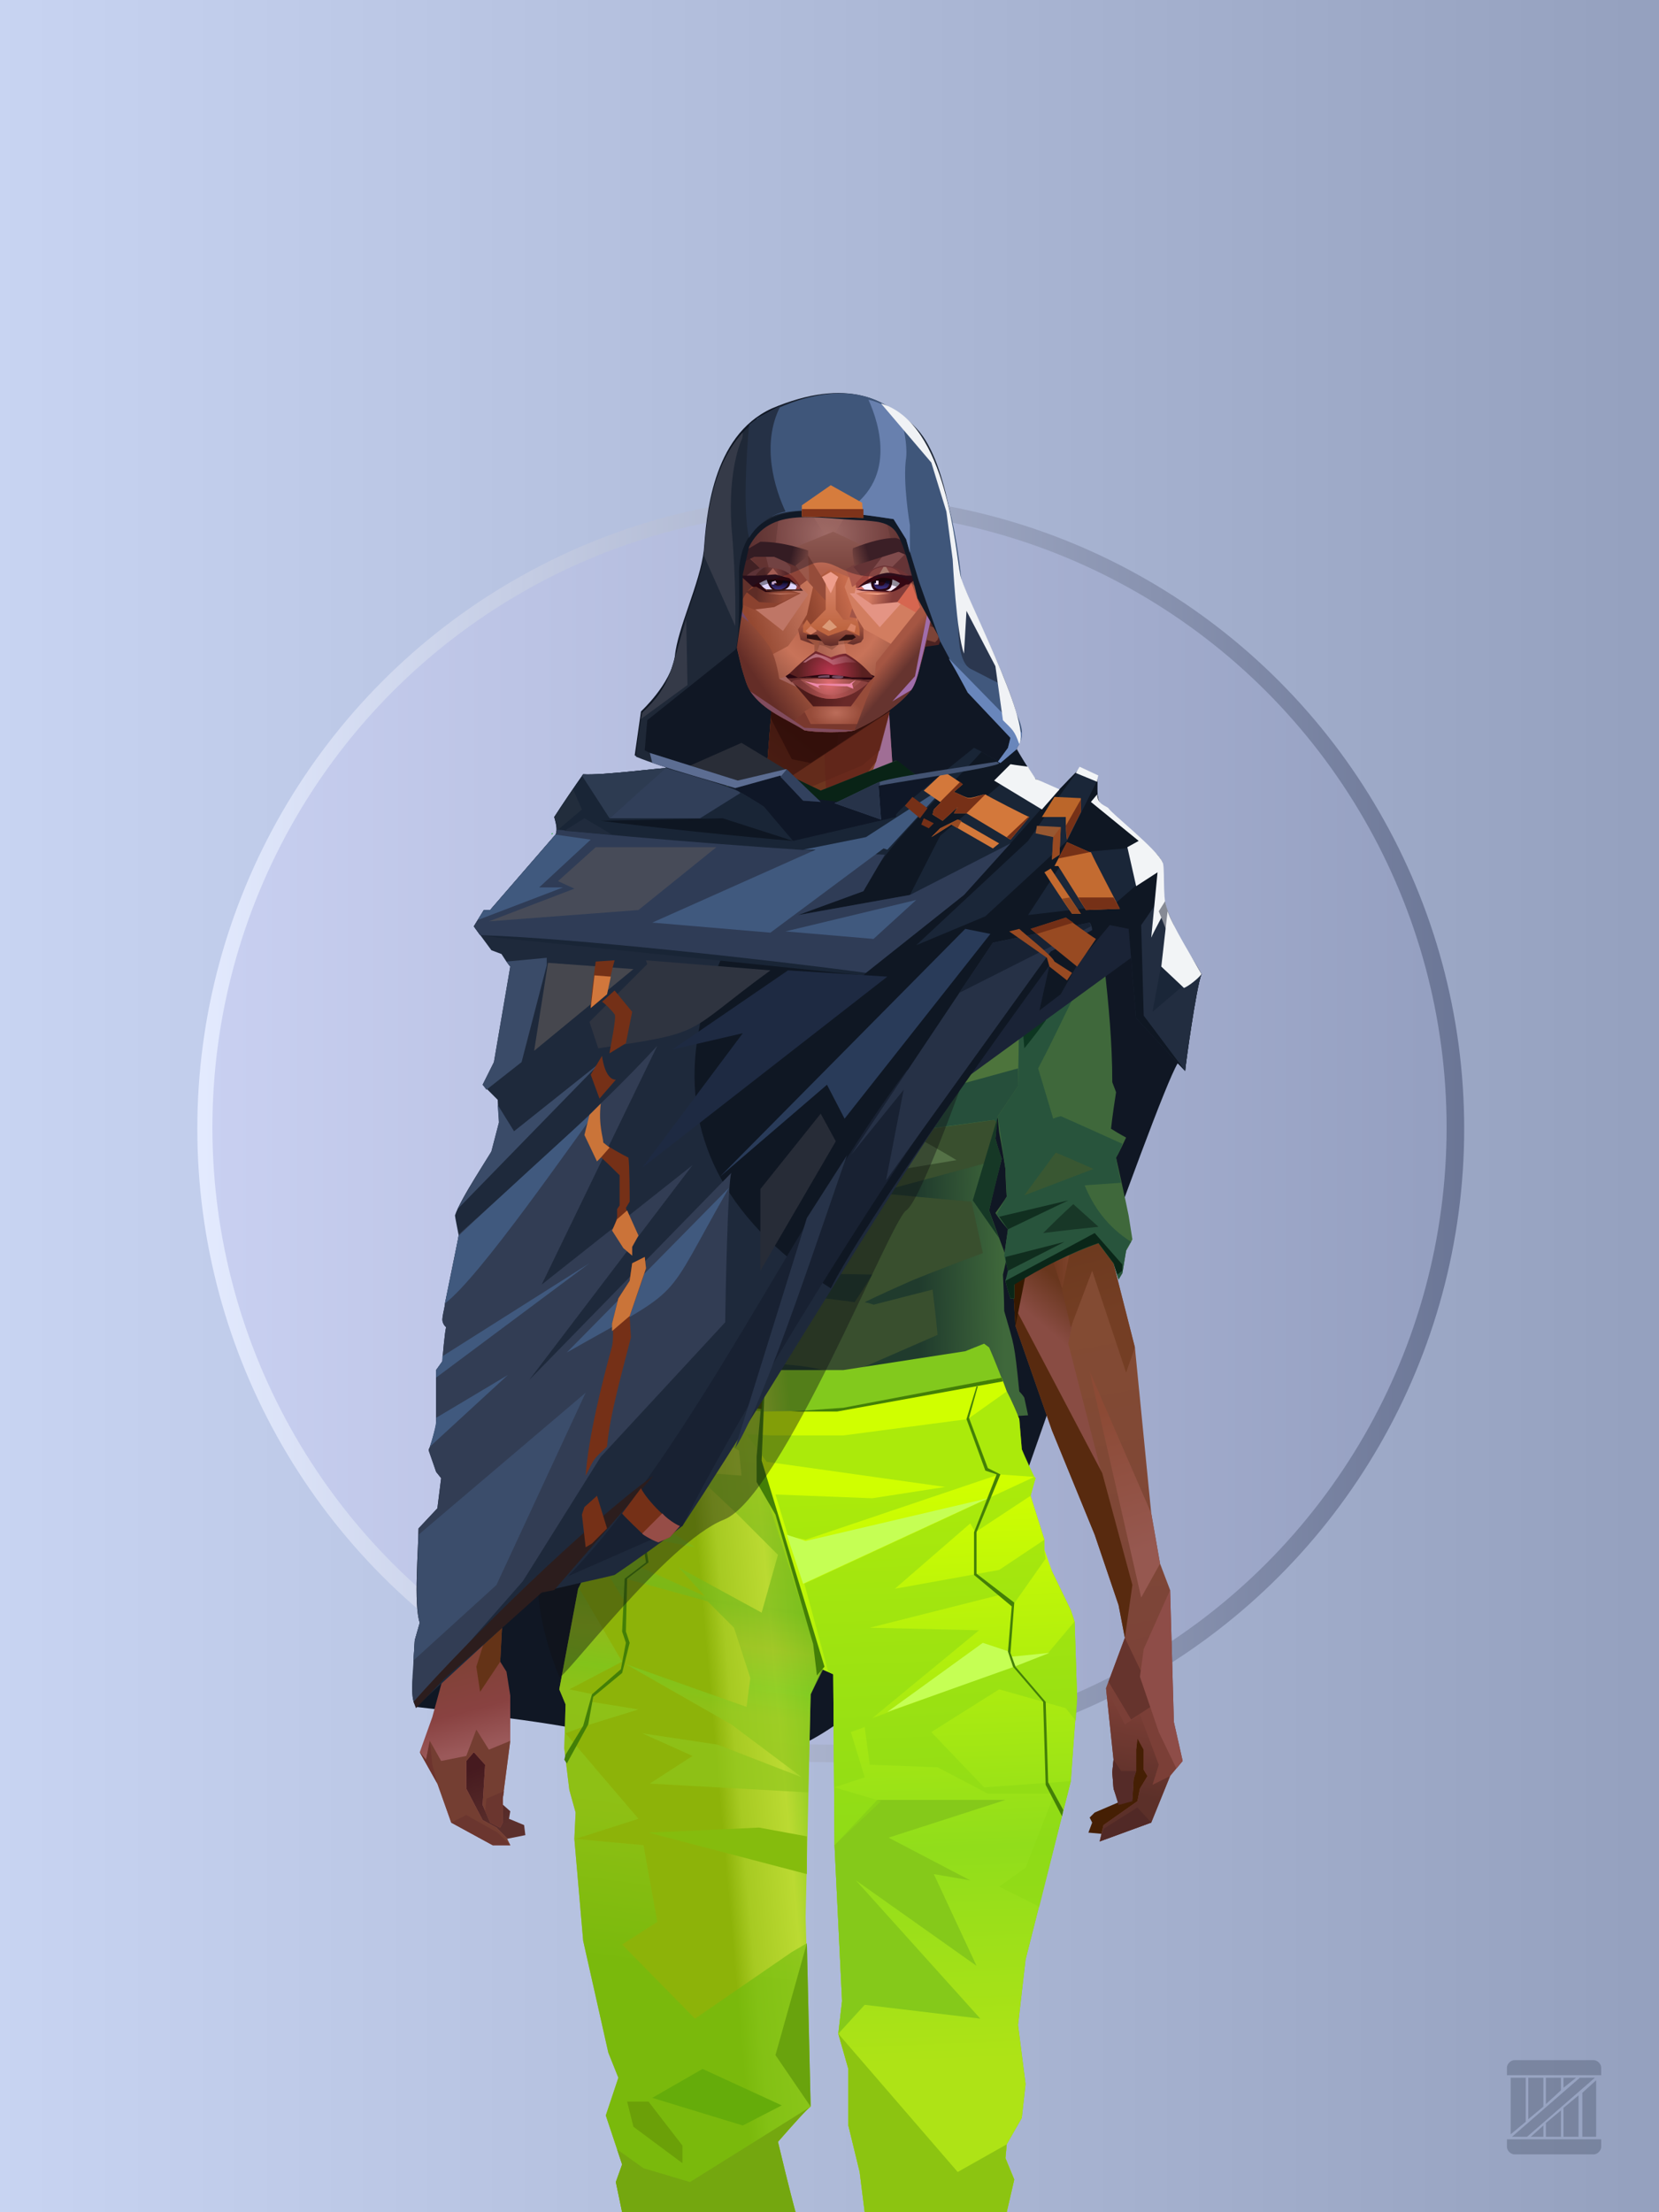 <?xml version="1.0" encoding="UTF-8"?>
<svg width="1320px" height="1760px" viewBox="0 0 1320 1760" version="1.1" xmlns="http://www.w3.org/2000/svg" xmlns:xlink="http://www.w3.org/1999/xlink">
<defs >
<linearGradient x1="0%" y1="41%" x2="100%" y2="41%" id="id-bg-29-Artboard-0">
<stop stop-color="#c8d4f2" offset="0%">
</stop >
<stop stop-color="#94a0be" offset="100%">
</stop >
</linearGradient >
<linearGradient x1="0%" y1="50%" x2="100%" y2="50%" id="id-bg-29-Artboard-1">
<stop stop-color="#e4ebff" offset="0%">
</stop >
<stop stop-color="#6a7595" offset="100%">
</stop >
</linearGradient >
<filter width="106%" height="106%" x="-3%" y="-3%" id="id-bg-29-Artboard-2" filterUnits="objectBoundingBox">
<feGaussianBlur in="SourceGraphic" stdDeviation="10">
</feGaussianBlur >
</filter >
<linearGradient x1="0%" y1="50%" x2="100%" y2="50%" id="id-bg-29-Artboard-3">
<stop stop-color="#c9d0f1" offset="0%">
</stop >
<stop stop-color="#949fc0" offset="100%">
</stop >
</linearGradient >
</defs >
<g stroke="none" stroke-width="1" fill="none" id="id-bg-29-Artboard-4" fill-rule="evenodd">
<g id="id-bg-29-Artboard-5">
<rect fill="url(#id-bg-29-Artboard-0)" width="1320" height="1760" x="0" y="0" id="id-bg-29-Artboard-6">
</rect >
<circle cx="661" cy="898" r="504" fill="url(#id-bg-29-Artboard-1)" id="id-bg-29-Artboard-7" filter="url(#id-bg-29-Artboard-2)">
</circle >
<circle cx="660" cy="897" r="491" fill="url(#id-bg-29-Artboard-3)" id="id-bg-29-Artboard-7">
</circle >
</g >
</g >
<defs >
</defs >
<path d="M 943 852 L 937 846 C 919 876 798 1226 798 1226 C 739 1310 687 1363 642 1386 C 617 1398 564 1397 483 1382 C 472 1376 421 1368 331 1358 C 324 1350 525 611 530 611 L 529 610 L 505 601 L 510 566 C 510 566 534 544 537 522 C 539 500 557 464 560 438 C 562 412 566 347 614 325 C 732 275 758 389 763 457 C 765 463 809 566 811 577 C 814 589 808 594 808 594 C 811 600 820 614 823 619 C 824 619 883 687 918 755 C 933 784 943 852 943 852 Z" fill="#101724" id="id-female-4_looter_cape_back-0">
</path >
<defs >
<linearGradient x1="100%" y1="46%" x2="12%" y2="47%" id="id-female-6.6_base_2-0">
<stop stop-color="#723722" offset="0%">
</stop >
<stop stop-color="#96513b" offset="21%">
</stop >
<stop stop-color="#9a6555" offset="46%">
</stop >
<stop stop-color="#9f5e49" offset="80%">
</stop >
<stop stop-color="#93523a" offset="100%">
</stop >
</linearGradient >
<linearGradient x1="53%" y1="81%" x2="50%" y2="21%" id="id-female-6.6_base_2-1">
<stop stop-color="#7b3f37" offset="0%">
</stop >
<stop stop-color="#7d4538" offset="24%">
</stop >
<stop stop-color="#834b33" offset="100%">
</stop >
</linearGradient >
<linearGradient x1="52%" y1="-4%" x2="46%" y2="70%" id="id-female-6.6_base_2-2">
<stop stop-color="#834239" offset="0%">
</stop >
<stop stop-color="#5c3029" offset="100%">
</stop >
</linearGradient >
<linearGradient x1="46%" y1="43%" x2="15%" y2="43%" id="id-female-6.6_base_2-3">
<stop stop-color="#924833" offset="0%">
</stop >
<stop stop-color="#683011" offset="100%">
</stop >
</linearGradient >
<linearGradient x1="54%" y1="37%" x2="12%" y2="72%" id="id-female-6.6_base_2-4">
<stop stop-color="#1e0404" offset="0%">
</stop >
<stop stop-color="#34100e" offset="100%">
</stop >
</linearGradient >
<linearGradient x1="40%" y1="14%" x2="61%" y2="85%" id="id-female-6.6_base_2-5">
<stop stop-color="#461a1f" offset="0%">
</stop >
<stop stop-color="#5b2f2c" offset="100%">
</stop >
</linearGradient >
<linearGradient x1="27%" y1="47%" x2="91%" y2="49%" id="id-female-6.6_base_2-6">
<stop stop-color="#784730" offset="0%">
</stop >
<stop stop-color="#be8bc7" offset="100%">
</stop >
</linearGradient >
<linearGradient x1="47%" y1="60%" x2="49%" y2="79%" id="id-female-6.6_base_2-7">
<stop stop-color="#7f4235" offset="0%">
</stop >
<stop stop-color="#894241" offset="60%">
</stop >
<stop stop-color="#9b595a" offset="100%">
</stop >
</linearGradient >
<linearGradient x1="29%" y1="56%" x2="69%" y2="53%" id="id-female-6.6_base_2-8">
<stop stop-color="#804733" offset="0%">
</stop >
<stop stop-color="#743a2c" offset="8%">
</stop >
<stop stop-color="#7c3d34" offset="18%">
</stop >
<stop stop-color="#5d2920" offset="38%">
</stop >
<stop stop-color="#5b2725" offset="65%">
</stop >
<stop stop-color="#7e4037" offset="81%">
</stop >
<stop stop-color="#4c1b1f" offset="100%">
</stop >
</linearGradient >
<linearGradient x1="47%" y1="45%" x2="54%" y2="46%" id="id-female-6.6_base_2-9">
<stop stop-color="#7a3932" offset="0%">
</stop >
<stop stop-color="#763b2f" offset="62%">
</stop >
<stop stop-color="#5f2c1f" offset="77%">
</stop >
<stop stop-color="#794634" offset="100%">
</stop >
</linearGradient >
<linearGradient x1="51%" y1="7%" x2="50%" y2="100%" id="id-female-6.6_base_2-10">
<stop stop-color="#763d2d" offset="0%">
</stop >
<stop stop-color="#914e49" offset="75%">
</stop >
<stop stop-color="#7b3c3b" offset="100%">
</stop >
</linearGradient >
<linearGradient x1="51%" y1="11%" x2="49%" y2="93%" id="id-female-6.6_base_2-11">
<stop stop-color="#87523f" offset="0%">
</stop >
<stop stop-color="#80482f" offset="73%">
</stop >
<stop stop-color="#865037" offset="100%">
</stop >
</linearGradient >
<linearGradient x1="51%" y1="-5%" x2="48%" y2="96%" id="id-female-6.6_base_2-12">
<stop stop-color="#7d452e" offset="0%">
</stop >
<stop stop-color="#6c3821" offset="100%">
</stop >
</linearGradient >
<linearGradient x1="50%" y1="19%" x2="50%" y2="69%" id="id-female-6.6_base_2-13">
<stop stop-color="#50260a" offset="0%">
</stop >
<stop stop-color="#291000" offset="45%">
</stop >
<stop stop-color="#4c2106" offset="100%">
</stop >
</linearGradient >
<linearGradient x1="46%" y1="74%" x2="39%" y2="35%" id="id-female-6.6_base_2-14">
<stop stop-color="#492117" offset="0%">
</stop >
<stop stop-color="#64311e" offset="51%">
</stop >
<stop stop-color="#713121" offset="100%">
</stop >
</linearGradient >
<linearGradient x1="46%" y1="16%" x2="49%" y2="82%" id="id-female-6.6_base_2-15">
<stop stop-color="#512416" offset="0%" stop-opacity="0.186">
</stop >
<stop stop-color="#482015" offset="100%">
</stop >
</linearGradient >
<linearGradient x1="41%" y1="19%" x2="50%" y2="100%" id="id-female-6.6_base_2-16">
<stop stop-color="#5b2725" offset="0%">
</stop >
<stop stop-color="#50260a" offset="100%">
</stop >
</linearGradient >
<linearGradient x1="50%" y1="31%" x2="45%" y2="50%" id="id-female-6.6_base_2-17">
<stop stop-color="#68361d" offset="0%">
</stop >
<stop stop-color="#894c43" offset="100%">
</stop >
</linearGradient >
<linearGradient x1="51%" y1="22%" x2="50%" y2="100%" id="id-female-6.6_base_2-18">
<stop stop-color="#5d2126" offset="0%">
</stop >
<stop stop-color="#4f1c21" offset="100%">
</stop >
</linearGradient >
<linearGradient x1="49%" y1="0%" x2="50%" y2="100%" id="id-female-6.6_base_2-19">
<stop stop-color="#7a3f2e" offset="0%">
</stop >
<stop stop-color="#793f35" offset="100%">
</stop >
</linearGradient >
<linearGradient x1="44%" y1="15%" x2="50%" y2="100%" id="id-female-6.6_base_2-20">
<stop stop-color="#5b2c1f" offset="0%">
</stop >
<stop stop-color="#50281d" offset="100%">
</stop >
</linearGradient >
<linearGradient x1="52%" y1="21%" x2="49%" y2="83%" id="id-female-6.6_base_2-21">
<stop stop-color="#7f4534" offset="0%">
</stop >
<stop stop-color="#975549" offset="48%">
</stop >
<stop stop-color="#83453f" offset="100%">
</stop >
</linearGradient >
<linearGradient x1="85%" y1="60%" x2="15%" y2="60%" id="id-female-6.6_base_2-22">
<stop stop-color="#864a32" offset="0%">
</stop >
<stop stop-color="#5d2a11" offset="100%">
</stop >
</linearGradient >
<linearGradient x1="48%" y1="-20%" x2="59%" y2="91%" id="id-female-6.6_base_2-23">
<stop stop-color="#96533c" offset="0%">
</stop >
<stop stop-color="#5d2c12" offset="60%">
</stop >
<stop stop-color="#643418" offset="72%">
</stop >
<stop stop-color="#743e24" offset="100%">
</stop >
</linearGradient >
<linearGradient x1="55%" y1="48%" x2="46%" y2="33%" id="id-female-6.6_base_2-24">
<stop stop-color="#743f2a" offset="0%">
</stop >
<stop stop-color="#7e462e" offset="86%">
</stop >
<stop stop-color="#764228" offset="100%">
</stop >
</linearGradient >
<linearGradient x1="50%" y1="19%" x2="50%" y2="78%" id="id-female-6.6_base_2-25">
<stop stop-color="#401900" offset="0%">
</stop >
<stop stop-color="#522003" offset="50%">
</stop >
<stop stop-color="#371900" offset="100%">
</stop >
</linearGradient >
<linearGradient x1="50%" y1="10%" x2="50%" y2="43%" id="id-female-6.6_base_2-26">
<stop stop-color="#85462c" offset="0%">
</stop >
<stop stop-color="#602c13" offset="15%">
</stop >
<stop stop-color="#652d15" offset="68%">
</stop >
<stop stop-color="#592a10" offset="100%">
</stop >
</linearGradient >
<linearGradient x1="89%" y1="50%" x2="9%" y2="52%" id="id-female-6.6_base_2-27">
<stop stop-color="#401d02" offset="0%">
</stop >
<stop stop-color="#995734" offset="53%" stop-opacity="0.199">
</stop >
<stop stop-color="#5a2a10" offset="75%">
</stop >
<stop stop-color="#411900" offset="100%">
</stop >
</linearGradient >
<linearGradient x1="44%" y1="70%" x2="86%" y2="30%" id="id-female-6.6_base_2-28">
<stop stop-color="#9a5741" offset="0%">
</stop >
<stop stop-color="#9c6a5f" offset="100%">
</stop >
</linearGradient >
<linearGradient x1="19%" y1="86%" x2="73%" y2="32%" id="id-female-6.6_base_2-29">
<stop stop-color="#703010" offset="0%">
</stop >
<stop stop-color="#a66353" offset="40%">
</stop >
<stop stop-color="#ae745f" offset="100%">
</stop >
</linearGradient >
<linearGradient x1="35%" y1="94%" x2="47%" y2="12%" id="id-female-6.6_base_2-30">
<stop stop-color="#723c23" offset="0%">
</stop >
<stop stop-color="#966556" offset="40%">
</stop >
<stop stop-color="#ac715d" offset="46%">
</stop >
<stop stop-color="#a36655" offset="100%">
</stop >
</linearGradient >
<linearGradient x1="50%" y1="54%" x2="27%" y2="9%" id="id-female-6.6_base_2-31">
<stop stop-color="#ddab90" offset="0%">
</stop >
<stop stop-color="#ddab90" offset="100%" stop-opacity="0.078">
</stop >
</linearGradient >
<linearGradient x1="20%" y1="36%" x2="93%" y2="69%" id="id-female-6.6_base_2-32">
<stop stop-color="#a36150" offset="0%">
</stop >
<stop stop-color="#9d604e" offset="70%">
</stop >
<stop stop-color="#803a19" offset="100%">
</stop >
</linearGradient >
<linearGradient x1="36%" y1="84%" x2="25%" y2="44%" id="id-female-6.6_base_2-33">
<stop stop-color="#663d38" offset="0%" stop-opacity="0.509">
</stop >
<stop stop-color="#57260a" offset="35%" stop-opacity="0.675">
</stop >
<stop stop-color="#763217" offset="100%" stop-opacity="0">
</stop >
</linearGradient >
<linearGradient x1="63%" y1="95%" x2="43%" y2="20%" id="id-female-6.6_base_2-34">
<stop stop-color="#7c3c2b" offset="0%">
</stop >
<stop stop-color="#8a4b32" offset="46%">
</stop >
<stop stop-color="#88452f" offset="100%">
</stop >
</linearGradient >
<linearGradient x1="40%" y1="0%" x2="50%" y2="86%" id="id-female-6.6_base_2-35">
<stop stop-color="#804025" offset="0%">
</stop >
<stop stop-color="#955542" offset="100%">
</stop >
</linearGradient >
<linearGradient x1="50%" y1="0%" x2="50%" y2="92%" id="id-female-6.6_base_2-36">
<stop stop-color="#b56f5e" offset="0%">
</stop >
<stop stop-color="#8b4e35" offset="100%">
</stop >
</linearGradient >
<linearGradient x1="33%" y1="79%" x2="21%" y2="44%" id="id-female-6.6_base_2-37">
<stop stop-color="#936354" offset="0%">
</stop >
<stop stop-color="#633117" offset="28%">
</stop >
<stop stop-color="#763c17" offset="100%" stop-opacity="0">
</stop >
</linearGradient >
<linearGradient x1="4%" y1="47%" x2="92%" y2="45%" id="id-female-6.6_base_2-38">
<stop stop-color="#391108" offset="0%">
</stop >
<stop stop-color="#501a0f" offset="17%" stop-opacity="0.753">
</stop >
<stop stop-color="#6b3127" offset="48%" stop-opacity="0.386">
</stop >
<stop stop-color="#4a1c15" offset="78%" stop-opacity="0.762">
</stop >
<stop stop-color="#411610" offset="100%">
</stop >
</linearGradient >
<linearGradient x1="60%" y1="45%" x2="67%" y2="53%" id="id-female-6.6_base_2-39">
<stop stop-color="#a3716e" offset="0%">
</stop >
<stop stop-color="#cb93a9" offset="100%">
</stop >
</linearGradient >
<linearGradient x1="48%" y1="15%" x2="54%" y2="81%" id="id-female-6.6_base_2-40">
<stop stop-color="#8c4a35" offset="0%">
</stop >
<stop stop-color="#965850" offset="100%">
</stop >
</linearGradient >
<linearGradient x1="47%" y1="44%" x2="50%" y2="61%" id="id-female-6.6_base_2-41">
<stop stop-color="#3e0d06" offset="0%" stop-opacity="0.175">
</stop >
<stop stop-color="#33100b" offset="100%">
</stop >
</linearGradient >
<linearGradient x1="26%" y1="-7%" x2="50%" y2="96%" id="id-female-6.6_base_2-42">
<stop stop-color="#37373f" offset="0%">
</stop >
<stop stop-color="#19191d" offset="100%">
</stop >
</linearGradient >
<linearGradient x1="50%" y1="12%" x2="59%" y2="82%" id="id-female-6.6_base_2-43">
<stop stop-color="#252525" offset="0%">
</stop >
<stop stop-color="#101010" offset="100%">
</stop >
</linearGradient >
<linearGradient x1="25%" y1="-16%" x2="50%" y2="98%" id="id-female-6.6_base_2-44">
<stop stop-color="#37373f" offset="0%">
</stop >
<stop stop-color="#19191d" offset="100%">
</stop >
</linearGradient >
<linearGradient x1="75%" y1="39%" x2="50%" y2="93%" id="id-female-6.6_base_2-45">
<stop stop-color="#252525" offset="0%">
</stop >
<stop stop-color="#000000" offset="100%">
</stop >
</linearGradient >
</defs >
<g transform="translate(334,549)" id="id-female-6.6_base_2-46">
<polygon points="561 754 565 871 565 881 537 893 533 897 535 901 532 909 543 910 597 864" fill="#451f04" id="id-female-6.6_base_2-47">
</polygon >
<polygon points="537 282 539 246 535 195 529 158 522 137 484 118 440 111 212 111 188 113 157 123 121 139 111 186 108 221 109 290" fill="url(#id-female-6.6_base_2-0)" id="id-female-6.6_base_2-47">
</polygon >
<polygon points="467 393 474 506 503 589 537 672 556 728 561 754 546 794 552 851 551 861 552 874 556 885 567 882 568 866 570 860 570 843 571 834 576 843 576 859 579 864 573 874 571 884 544 903 541 916 582 901 597 864 607 852 600 821 597 716 589 695 582 655 569 523 544 425" fill="url(#id-female-6.6_base_2-1)" id="id-female-6.6_base_2-47">
</polygon >
<polygon points="546 794 552 851 551 861 552 874 556 885 567 882 568 866 570 860 570 843 571 834 576 843 576 859 579 864 573 874 571 884 544 903 541 916 582 901 597 864 583 871 588 855 573 815 561 823" fill="url(#id-female-6.6_base_2-2)" id="id-female-6.6_base_2-47">
</polygon >
<polygon points="552 851 551 861 552 874 556 887 567 884 568 866 570 860 558 860" fill="#552b28" id="id-female-6.6_base_2-47">
</polygon >
<polygon points="544 906 541 916 582 901 571 889" fill="#512926" id="id-female-6.6_base_2-47">
</polygon >
<polygon points="561 754 548 789 566 819 586 806" fill="#66342d" id="id-female-6.6_base_2-47">
</polygon >
<polygon points="486 648 477 599 453 529 440 504 437 490 439 460 449 402 456 340 188 343 198 411 202 493 162 596 153 638 266 693 319 721 386 693" fill="url(#id-female-6.6_base_2-3)" id="id-female-6.6_base_2-47">
</polygon >
<polygon points="486 648 477 599 453 529 440 504 437 490 439 460 449 402 456 340 296 353 376 634" fill="#804025" id="id-female-6.6_base_2-47">
</polygon >
<g transform="translate(188,0)" id="id-female-6.6_base_2-56">
<polygon points="274 114 253 111 232 100 201 76 188 58 184 1 93 1 88 64 25 111 1 113 103 123 121 135 134 138 149 121 161 117 187 119 225 114" fill="#83442e" id="id-female-6.6_base_2-47">
</polygon >
<polygon points="201 76 188 58 185 12 175 57 155 111 185 73" fill="#a06e95" id="id-female-6.6_base_2-47">
</polygon >
<polygon points="149 1 93 1 88 64 108 126 121 135 133 138" fill="#6e361f" id="id-female-6.6_base_2-47">
</polygon >
<polygon points="116 102 120 113 118 115 136 135 150 119 164 71 125 108" fill="#5a2f17" id="id-female-6.6_base_2-60">
</polygon >
<polygon points="121 127 133 138 145 124" fill="#431903" id="id-female-6.6_base_2-61">
</polygon >
<polygon points="136 98 164 71 175 57 186 17 134 51" fill="#68291c" id="id-female-6.6_base_2-62">
</polygon >
<polygon points="97 96 116 80 164 60 178 48 186 17 184 1 93 1 88 64 45 96" fill="#5e2519" opacity="0.654" id="id-female-6.6_base_2-47">
</polygon >
<polygon points="186 17 184 1 93 1 88 64 45 96 66 96" fill="url(#id-female-6.6_base_2-4)" opacity="0.467" id="id-female-6.6_base_2-47">
</polygon >
<polygon points="123 58 176 23 186 17 184 1 93 1 91 22 108 55" fill="#1e0404" opacity="0.434" id="id-female-6.6_base_2-47">
</polygon >
</g >
<polygon points="41 844 33 856 36 895 64 915 84 911 83 903 71 898 72 892 63 884 52 849" fill="url(#id-female-6.6_base_2-5)" id="id-female-6.6_base_2-47">
</polygon >
<polygon points="315 152 285 173 320 188 357 166" fill="#aa6d58" id="id-female-6.6_base_2-67">
</polygon >
<polygon points="327 150 370 130 342 127" fill="#7d452b" id="id-female-6.6_base_2-68">
</polygon >
<polygon points="301 142 303 148 243 131 240 119 276 119" fill="#7b442b" id="id-female-6.6_base_2-69">
</polygon >
<polygon points="159 149 206 123 269 123 303 144 297 118 188 113 157 123 121 139" fill="url(#id-female-6.6_base_2-6)" id="id-female-6.6_base_2-47">
</polygon >
<polygon points="157 123 121 139 153 167 196 134" fill="#be8ca3" id="id-female-6.6_base_2-47">
</polygon >
<polygon points="89 584 77 541 62 551 45 658 34 712 25 741 25 762 10 817 0 845 14 870 25 901 58 919 72 919 69 913 61 905 50 899 37 874 37 852 43 845 52 855 50 887 56 901 64 905 66 901 66 882 72 836 72 800 69 781 64 773 66 735 85 684 121 599 162 510" fill="url(#id-female-6.6_base_2-7)" id="id-female-6.6_base_2-47">
</polygon >
<polygon points="89 584 77 541 62 551 45 658 48 715 121 599 162 510" fill="#7a432a" id="id-female-6.6_base_2-47">
</polygon >
<polygon points="55 843 45 827 37 848 17 852 8 836 5 851 0 845 14 870 25 901 58 919 72 919 69 913 61 905 50 899 37 874 37 852 43 845 52 855 50 887 56 901 64 905 66 901 66 882 72 836" fill="#743e32" id="id-female-6.6_base_2-47">
</polygon >
<polygon points="53 882 52 892 56 901 64 905 66 901 66 882 67 876" fill="#6b362f" id="id-female-6.6_base_2-47">
</polygon >
<polygon points="25 901 58 919 72 919 62 909 37 895" fill="#6b362f" id="id-female-6.6_base_2-47">
</polygon >
<polygon points="160 467 145 488 108 578 45 777 48 797 64 773 66 735 85 684 121 599 162 510" fill="#643317" id="id-female-6.6_base_2-47">
</polygon >
<polygon points="169 1211 277 1211 282 1183 281 1150 284 1127 286 1114 285 1063 293 972 306 866 311 792 309 768 323 771 337 768 333 817 333 855 339 924 346 1008 348 1113 351 1130 353 1176 361 1211 461 1211 458 1191 456 1170 460 1133 461 1082 505 905 516 839 518 826 512 762 503 706 486 648 482 629 386 690 318 718 266 690 184 629 153 637 132 731 119 781 118 813 123 862 131 916 166 1094 176 1179" fill="url(#id-female-6.6_base_2-8)" id="id-female-6.6_base_2-47">
</polygon >
<polygon points="463 664 416 771 400 819 392 1125 359 1178 398 1204 441 1153 461 1082 505 905 516 839 518 826 515 789 490 714" fill="url(#id-female-6.6_base_2-9)" id="id-female-6.6_base_2-47">
</polygon >
<polygon points="422 1160 395 1199 365 1171 401 1149 384 1120 391 983 411 786 416 771 448 697 454 1013 445 1116 407 1149" fill="url(#id-female-6.6_base_2-10)" id="id-female-6.6_base_2-80">
</polygon >
<polygon points="121 139 111 186 108 221 109 290 96 438 89 464 69 510 89 585 162 510 167 425 162 241" fill="url(#id-female-6.6_base_2-11)" id="id-female-6.6_base_2-47">
</polygon >
<polygon points="101 466 103 488 106 510 160 447 179 359 164 232 187 184 186 179 132 181 161 234 161 321 149 376 151 384 123 461 114 466" fill="url(#id-female-6.6_base_2-12)" id="id-female-6.6_base_2-82">
</polygon >
<polygon points="96 438 89 464 69 510 51 621 101 520 96 476" fill="#82566b" id="id-female-6.6_base_2-47">
</polygon >
<polygon points="96 451 128 365 134 316 121 139 111 186 108 221 109 290 96 438" fill="#643317" id="id-female-6.6_base_2-47">
</polygon >
<polygon points="184 241 177 248 162 225 138 289 161 321 170 375 161 420 151 411 162 510 167 425 188 343" fill="url(#id-female-6.6_base_2-13)" id="id-female-6.6_base_2-47">
</polygon >
<polygon points="284 1127 286 1114 285 1063 293 972 306 866 311 792 309 768 323 771 337 768 333 817 333 855 339 924 346 1008 375 889 416 771 463 664 490 714 515 790 512 762 503 706 486 648 477 599 471 583 420 650 316 720 201 654 244 742 264 824 275 994" fill="url(#id-female-6.6_base_2-14)" id="id-female-6.6_base_2-47">
</polygon >
<polygon points="298 930 306 866 311 792 309 768 323 771 337 768 333 817 333 855 336 894 347 826 360 784 378 733 388 687 321 739 254 687 267 736 291 821" fill="url(#id-female-6.6_base_2-15)" id="id-female-6.6_base_2-47">
</polygon >
<polygon points="348 1093 348 1113 351 1130 353 1176 361 1211 461 1211 439 1155 422 1136 403 1148 429 1168 400 1202 370 1170 382 1125" fill="url(#id-female-6.6_base_2-16)" id="id-female-6.6_base_2-47">
</polygon >
<polygon points="10 855 8 836 5 851 0 845 14 870" fill="#6d342e" id="id-female-6.6_base_2-47">
</polygon >
<polygon points="520 500 516 520 544 629 474 500 490 399" fill="url(#id-female-6.6_base_2-17)" id="id-female-6.6_base_2-90">
</polygon >
<polygon points="461 1211 458 1191 456 1170 460 1133 461 1082 439 1155 450 1211" fill="url(#id-female-6.6_base_2-18)" id="id-female-6.6_base_2-47">
</polygon >
<polygon points="220 1149 259 1115 240 1063 232 973 266 819 240 713 201 661 158 650 201 784 183 925 170 1083" fill="url(#id-female-6.6_base_2-19)" id="id-female-6.6_base_2-92">
</polygon >
<polygon points="169 1211 277 1211 282 1183 281 1150 284 1127 286 1114 286 1098 226 1211 207 1211 196 1121 173 1078 150 1014 166 1094 176 1179" fill="url(#id-female-6.6_base_2-20)" id="id-female-6.6_base_2-47">
</polygon >
<polygon points="173 1078 183 924 150 1014" fill="#6b352c" id="id-female-6.6_base_2-47">
</polygon >
<polygon points="169 1211 239 1211 230 1196 204 1175 173 1150 176 1179" fill="#521e24" opacity="0.574" id="id-female-6.6_base_2-47">
</polygon >
<polygon points="221 1130 240 1097 224 1063 224 983 240 804 217 698 190 668 212 771 212 910 190 998 181 1094" fill="url(#id-female-6.6_base_2-21)" id="id-female-6.6_base_2-92">
</polygon >
<polygon points="217 795 221 692 200 667 169 658 200 737" fill="#9c5f46" id="id-female-6.6_base_2-97">
</polygon >
<polygon points="511 476 492 419 481 447 484 356 521 274 533 417" fill="url(#id-female-6.6_base_2-22)" id="id-female-6.6_base_2-98">
</polygon >
<polygon points="569 523 544 425 542 346 537 282 539 246 535 195 529 158 522 137 494 161 419 158 471 211 516 290 525 411 511 477 518 507 535 462 562 543" fill="url(#id-female-6.6_base_2-23)" id="id-female-6.6_base_2-47">
</polygon >
<polygon points="486 389 533 243 501 167 464 207 451 247 463 265" fill="url(#id-female-6.6_base_2-24)" id="id-female-6.6_base_2-100">
</polygon >
<polygon points="473 490 474 506 503 589 537 672 556 728 561 754 567 712 543 623" fill="#582a0f" id="id-female-6.6_base_2-47">
</polygon >
<polygon points="460 328 466 378 474 506 490 425 486 392 469 274 479 230 461 260 454 251" fill="url(#id-female-6.6_base_2-25)" id="id-female-6.6_base_2-47">
</polygon >
<polygon points="440 504 437 490 439 460 449 402 456 340 458 328 325 282 188 343 198 411 202 493 162 596 157 621 161 633 169 599 173 570 204 506 202 458 217 402 286 365 321 352 353 360 422 402 431 493 437 520" fill="url(#id-female-6.6_base_2-26)" id="id-female-6.6_base_2-47">
</polygon >
<polygon points="451 385 456 340 458 328 364 340 330 308 268 343 188 343 194 379 262 368 312 343 335 340 381 368" fill="url(#id-female-6.6_base_2-27)" id="id-female-6.6_base_2-47">
</polygon >
<polygon points="286 328 306 310 330 274 453 252 464 205 421 156 317 204 219 165 210 154 188 180" fill="url(#id-female-6.6_base_2-28)" id="id-female-6.6_base_2-105">
</polygon >
<path d="M 422 195 L 405 190 C 377 190 357 198 343 214 C 329 230 322 250 323 276 C 324 301 331 320 345 333 C 365 351 384 356 405 356 C 425 356 444 347 450 342 C 454 339 457 335 460 328 C 463 323 466 317 467 308 C 469 294 466 276 457 254 L 422 195 Z" fill="url(#id-female-6.6_base_2-29)" id="id-female-6.6_base_2-106">
</path >
<path d="M 422 195 L 417 175 C 386 188 366 196 358 201 C 355 203 351 206 348 208 C 348 209 381 253 448 342 C 454 338 459 332 463 324 C 469 310 469 301 469 293 C 469 287 465 275 459 257 L 422 195 Z" fill="url(#id-female-6.6_base_2-30)" id="id-female-6.6_base_2-106">
</path >
<path d="M 375 226 C 338 253 343 276 343 284 C 343 291 353 319 371 335 C 379 342 422 349 447 331 C 468 316 472 294 458 265 C 427 221 400 208 375 226 Z" fill="url(#id-female-6.6_base_2-31)" opacity="0.282" id="id-female-6.6_base_2-106">
</path >
<path d="M 272 205 C 260 199 243 200 221 209 C 187 227 169 258 168 303 C 167 319 184 342 190 346 C 197 351 212 356 239 353 C 257 351 272 344 284 333 C 303 312 312 288 309 260 C 305 217 291 214 272 205 Z" fill="url(#id-female-6.6_base_2-32)" id="id-female-6.6_base_2-109">
</path >
<path d="M 340 285 C 333 252 328 240 326 248 C 324 254 323 263 323 276 C 324 301 331 320 345 333 C 365 351 382 356 404 356 C 425 356 444 347 450 342 C 456 337 465 325 468 308 C 472 290 465 276 463 268 C 461 263 460 259 458 255 L 442 290 L 399 304 L 366 300 L 340 285 Z" fill="url(#id-female-6.6_base_2-33)" id="id-female-6.6_base_2-106">
</path >
<path d="M 153 637 L 149 654 L 132 731 L 130 739 C 133 730 135 723 137 718 C 140 709 147 691 149 680 C 151 671 155 655 161 633 L 172 570 L 162 596 L 153 637 Z" fill="#7d362e" id="id-female-6.6_base_2-47">
</path >
<path d="M 259 203 C 254 199 240 185 217 163 L 210 153 L 186 180 C 192 211 192 231 186 239 C 175 256 168 277 168 303 C 168 324 190 352 239 344 C 252 342 274 217 259 203 Z" fill="#a36150" id="id-female-6.6_base_2-109">
</path >
<polygon points="175 565 203 550 234 558 241 520 203 455 203 507" fill="#5e2d13" id="id-female-6.6_base_2-113">
</polygon >
<polygon points="241 442 241 518 229 556 233 629 266 657 316 707 381 659 395 629 364 504 350 504 301 380" fill="url(#id-female-6.6_base_2-34)" id="id-female-6.6_base_2-114">
</polygon >
<polygon points="432 626 427 589 407 518 414 505 450 568 470 618" fill="url(#id-female-6.6_base_2-35)" id="id-female-6.6_base_2-115">
</polygon >
<polygon points="302 376 254 442 254 546 302 590 364 568 364 504 350 504 376 454 345 400" fill="url(#id-female-6.6_base_2-36)" opacity="0.599" id="id-female-6.6_base_2-114">
</polygon >
<polygon points="317 480 342 436 319 413 300 447" fill="#874a31" id="id-female-6.6_base_2-117">
</polygon >
<polygon points="304 541 318 507 329 541 314 549" fill="#774029" id="id-female-6.6_base_2-118">
</polygon >
<polygon points="306 543 316 578 329 541" fill="#935f42" id="id-female-6.6_base_2-119">
</polygon >
<path d="M 178 333 C 179 334 180 336 182 338 C 184 342 186 343 189 346 C 190 347 197 351 206 353 C 215 354 226 355 239 353 C 257 351 272 344 284 333 C 293 322 299 313 302 305 C 304 301 307 293 309 277 C 310 274 310 268 309 260 L 228 277 L 207 295 L 178 333 Z" fill="url(#id-female-6.6_base_2-37)" id="id-female-6.6_base_2-109">
</path >
<polygon points="306 543 308 550 324 556 329 541" fill="#9e7261" id="id-female-6.6_base_2-119">
</polygon >
<polygon points="308 543 318 525 323 542 314 548" fill="#3c1e03" id="id-female-6.6_base_2-122">
</polygon >
<polygon points="152 641 162 596 176 561 185 617 214 602 246 628 323 690 404 628 423 605 454 605 470 577 477 599 482 629 388 689 337 768 323 771 309 768 259 688 175 639 142 688" fill="url(#id-female-6.6_base_2-38)" opacity="0.442" id="id-female-6.6_base_2-123">
</polygon >
<polygon points="490 154 522 137 484 118 412 123" fill="url(#id-female-6.6_base_2-39)" id="id-female-6.6_base_2-47">
</polygon >
<polygon points="573 785 588 829 602 858 607 852 600 821 597 716 576 763" fill="#8e4d48" id="id-female-6.6_base_2-47">
</polygon >
<polygon points="574 722 589 695 582 655 533 542" fill="url(#id-female-6.6_base_2-40)" id="id-female-6.6_base_2-47">
</polygon >
<polygon points="172 640 241 690 309 768 323 771 338 768 395 706 469 661 404 650 313 706 217 629" fill="url(#id-female-6.6_base_2-41)" opacity="0.571" id="id-female-6.6_base_2-127">
</polygon >
<g transform="translate(188,270)" id="id-female-6.6_base_2-128">
<polygon points="207 13 207 10 217 2 220 2 239 21 258 39 260 42 250 51 246 52 226 33" fill="url(#id-female-6.6_base_2-42)" id="id-female-6.6_base_2-129">
</polygon >
<polygon points="208 40 218 50 222 50 240 33 257 13 257 9 247 0 244 1 230 19 209 36" fill="url(#id-female-6.6_base_2-43)" id="id-female-6.6_base_2-130">
</polygon >
<polygon points="1 13 1 10 10 2 15 2 32 21 50 39 52 42 42 52 38 52 19 33" fill="url(#id-female-6.6_base_2-44)" id="id-female-6.6_base_2-129">
</polygon >
<polygon points="0 43 10 53 14 53 33 35 50 15 50 11 40 3 36 4 19 23 1 39" fill="url(#id-female-6.6_base_2-45)" id="id-female-6.6_base_2-130">
</polygon >
</g >
</g >
<defs >
<linearGradient x1="50%" y1="0%" x2="50%" y2="85%" id="id-female-6.8_face_2-0">
<stop stop-color="#874639" offset="0%">
</stop >
<stop stop-color="#4d2322" offset="100%">
</stop >
</linearGradient >
<radialGradient cx="50%" cy="55%" r="91%" id="id-female-6.8_face_2-1" fx="50%" fy="55%" gradientTransform="translate(0.5,0.55) scale(1,0.697) rotate(-90) scale(1,0.712) translate(-0.5,-0.55)">
<stop stop-color="#a3513a" offset="0%">
</stop >
<stop stop-color="#c87359" offset="39%">
</stop >
<stop stop-color="#291013" offset="100%">
</stop >
</radialGradient >
<linearGradient x1="11%" y1="60%" x2="57%" y2="52%" id="id-female-6.8_face_2-2">
<stop stop-color="#944831" offset="0%">
</stop >
<stop stop-color="#b46750" offset="48%">
</stop >
<stop stop-color="#d27d60" offset="100%">
</stop >
</linearGradient >
<linearGradient x1="46%" y1="46%" x2="22%" y2="61%" id="id-female-6.8_face_2-3">
<stop stop-color="#a0543d" offset="0%">
</stop >
<stop stop-color="#642d27" offset="100%">
</stop >
</linearGradient >
<linearGradient x1="48%" y1="50%" x2="57%" y2="65%" id="id-female-6.8_face_2-4">
<stop stop-color="#a55643" offset="0%">
</stop >
<stop stop-color="#66342f" offset="100%">
</stop >
</linearGradient >
<linearGradient x1="100%" y1="38%" x2="17%" y2="50%" id="id-female-6.8_face_2-5">
<stop stop-color="#cb7b65" offset="0%">
</stop >
<stop stop-color="#ae6452" offset="100%">
</stop >
</linearGradient >
<linearGradient x1="47%" y1="27%" x2="48%" y2="50%" id="id-female-6.8_face_2-6">
<stop stop-color="#532d32" offset="0%">
</stop >
<stop stop-color="#794968" offset="100%">
</stop >
</linearGradient >
<radialGradient cx="47%" cy="70%" r="97%" id="id-female-6.8_face_2-7" fx="47%" fy="70%" gradientTransform="translate(0.467,0.7) scale(0.592,1) rotate(-93) translate(-0.467,-0.7)">
<stop stop-color="#d17f6c" offset="0%">
</stop >
<stop stop-color="#622923" offset="100%">
</stop >
</radialGradient >
<linearGradient x1="42%" y1="43%" x2="61%" y2="33%" id="id-female-6.8_face_2-8">
<stop stop-color="#783a36" offset="0%">
</stop >
<stop stop-color="#632f2b" offset="100%">
</stop >
</linearGradient >
<radialGradient cx="45%" cy="79%" r="81%" id="id-female-6.8_face_2-9" fx="45%" fy="79%" gradientTransform="translate(0.447,0.79) scale(0.833,1) rotate(-90) scale(1,1) translate(-0.447,-0.79)">
<stop stop-color="#f2a292" offset="0%">
</stop >
<stop stop-color="#93483d" offset="100%">
</stop >
</radialGradient >
<linearGradient x1="58%" y1="0%" x2="20%" y2="89%" id="id-female-6.8_face_2-10">
<stop stop-color="#d48072" offset="0%" stop-opacity="0">
</stop >
<stop stop-color="#e49281" offset="46%">
</stop >
<stop stop-color="#f2a38f" offset="100%" stop-opacity="0.432">
</stop >
</linearGradient >
<linearGradient x1="52%" y1="22%" x2="50%" y2="16%" id="id-female-6.8_face_2-11">
<stop stop-color="#a06daa" offset="0%">
</stop >
<stop stop-color="#a471b2" offset="100%" stop-opacity="0.398">
</stop >
</linearGradient >
<radialGradient cx="45%" cy="76%" r="54%" id="id-female-6.8_face_2-12" fx="45%" fy="76%" gradientTransform="translate(0.455,0.761) scale(0.673,1) scale(1,0.612) translate(-0.455,-0.761)">
<stop stop-color="#bc6d5a" offset="0%">
</stop >
<stop stop-color="#974c3a" offset="100%">
</stop >
</radialGradient >
<linearGradient x1="50%" y1="0%" x2="50%" y2="73%" id="id-female-6.8_face_2-13">
<stop stop-color="#d88873" offset="0%">
</stop >
<stop stop-color="#b4624d" offset="100%">
</stop >
</linearGradient >
<linearGradient x1="25%" y1="52%" x2="67%" y2="55%" id="id-female-6.8_face_2-14">
<stop stop-color="#d37b62" offset="0%">
</stop >
<stop stop-color="#843c39" offset="100%">
</stop >
</linearGradient >
<linearGradient x1="71%" y1="52%" x2="18%" y2="50%" id="id-female-6.8_face_2-15">
<stop stop-color="#994d39" offset="0%">
</stop >
<stop stop-color="#5e2c26" offset="100%">
</stop >
</linearGradient >
<linearGradient x1="94%" y1="63%" x2="50%" y2="63%" id="id-female-6.8_face_2-16">
<stop stop-color="#6f3d40" offset="0%">
</stop >
<stop stop-color="#ad594c" offset="100%">
</stop >
</linearGradient >
<linearGradient x1="50%" y1="0%" x2="50%" y2="84%" id="id-female-6.8_face_2-17">
<stop stop-color="#0b071e" offset="0%">
</stop >
<stop stop-color="#3c2f7b" offset="100%">
</stop >
</linearGradient >
<linearGradient x1="75%" y1="46%" x2="36%" y2="49%" id="id-female-6.8_face_2-18">
<stop stop-color="#772f2b" offset="0%">
</stop >
<stop stop-color="#b35849" offset="46%">
</stop >
<stop stop-color="#693027" offset="100%">
</stop >
</linearGradient >
<linearGradient x1="50%" y1="0%" x2="50%" y2="84%" id="id-female-6.8_face_2-19">
<stop stop-color="#0b071e" offset="0%">
</stop >
<stop stop-color="#3c2f7b" offset="100%">
</stop >
</linearGradient >
<linearGradient x1="28%" y1="50%" x2="72%" y2="55%" id="id-female-6.8_face_2-20">
<stop stop-color="#4c1a19" offset="0%">
</stop >
<stop stop-color="#692928" offset="100%">
</stop >
</linearGradient >
<radialGradient cx="50%" cy="28%" r="98%" id="id-female-6.8_face_2-21" fx="50%" fy="28%" gradientTransform="translate(0.5,0.278) scale(0.259,1) rotate(90) scale(1,1) translate(-0.5,-0.278)">
<stop stop-color="#df6c71" offset="0%">
</stop >
<stop stop-color="#9f504c" offset="100%">
</stop >
</radialGradient >
<linearGradient x1="13%" y1="50%" x2="90%" y2="50%" id="id-female-6.8_face_2-22">
<stop stop-color="#682929" offset="0%">
</stop >
<stop stop-color="#b85454" offset="54%">
</stop >
<stop stop-color="#833a38" offset="100%">
</stop >
</linearGradient >
<radialGradient cx="48%" cy="82%" r="121%" id="id-female-6.8_face_2-23" fx="48%" fy="82%" gradientTransform="translate(0.483,0.816) scale(0.316,1) rotate(-95) translate(-0.483,-0.816)">
<stop stop-color="#ba354f" offset="0%">
</stop >
<stop stop-color="#592020" offset="100%">
</stop >
</radialGradient >
<linearGradient x1="32%" y1="49%" x2="112%" y2="53%" id="id-female-6.8_face_2-24">
<stop stop-color="#f6b8cb" offset="0%">
</stop >
<stop stop-color="#78272f" offset="100%">
</stop >
</linearGradient >
<linearGradient x1="50%" y1="0%" x2="50%" y2="100%" id="id-female-6.8_face_2-25">
<stop stop-color="#693c4e" offset="0%">
</stop >
<stop stop-color="#7a5771" offset="100%">
</stop >
</linearGradient >
<linearGradient x1="50%" y1="0%" x2="50%" y2="100%" id="id-female-6.8_face_2-26">
<stop stop-color="#693c4e" offset="0%">
</stop >
<stop stop-color="#7a5771" offset="100%">
</stop >
</linearGradient >
<linearGradient x1="-8%" y1="57%" x2="25%" y2="53%" id="id-female-6.8_face_2-27">
<stop stop-color="#c06e59" offset="0%">
</stop >
<stop stop-color="#4c2426" offset="100%">
</stop >
</linearGradient >
<linearGradient x1="106%" y1="53%" x2="76%" y2="50%" id="id-female-6.8_face_2-28">
<stop stop-color="#c06f5a" offset="0%">
</stop >
<stop stop-color="#401f21" offset="100%">
</stop >
</linearGradient >
<linearGradient x1="81%" y1="45%" x2="17%" y2="63%" id="id-female-6.8_face_2-29">
<stop stop-color="#c86c4d" offset="0%">
</stop >
<stop stop-color="#90452f" offset="100%">
</stop >
</linearGradient >
<linearGradient x1="50%" y1="14%" x2="50%" y2="87%" id="id-female-6.8_face_2-30">
<stop stop-color="#d37e62" offset="0%">
</stop >
<stop stop-color="#be6540" offset="100%">
</stop >
</linearGradient >
<linearGradient x1="50%" y1="29%" x2="50%" y2="100%" id="id-female-6.8_face_2-31">
<stop stop-color="#a4543f" offset="0%">
</stop >
<stop stop-color="#602b28" offset="100%">
</stop >
</linearGradient >
</defs >
<g transform="translate(561,332)" id="id-female-6.8_face_2-32">
<g transform="translate(172,115)" id="id-female-6.8_face_2-33">
<polygon points="14 1 18 0 25 8 27 21 24 41 14 66 0 68" fill="url(#id-female-6.8_face_2-0)" id="id-female-6.8_face_2-34">
</polygon >
<polygon points="12 48 19 50 23 42 26 24 20 12 12 22" fill="#7d3f38" id="id-female-6.8_face_2-35">
</polygon >
<polygon points="11 21 17 10 20 5 24 7 26 24 20 36 18 31 20 16 9 29" fill="#632a21" id="id-female-6.8_face_2-36">
</polygon >
<polygon points="10 28 11 38 8 45 13 49 19 38 13 24" fill="#381717" id="id-female-6.8_face_2-37">
</polygon >
<polygon points="12 18 17 17 18 9" fill="#381717" id="id-female-6.8_face_2-38">
</polygon >
<polygon points="17 51 9 52 7 51 4 62 11 64 13 62" fill="#7c4337" id="id-female-6.8_face_2-39">
</polygon >
</g >
<g transform="translate(0,113)" id="id-female-6.8_face_2-40">
<polygon points="13 0 5 0 0 13 4 36 13 63 25 67" fill="#9b4d38" id="id-female-6.8_face_2-41">
</polygon >
<polygon points="5 9 0 13 4 36 13 63 25 67 13 24" fill="#7d3f38" id="id-female-6.8_face_2-41">
</polygon >
<polygon points="18 46 14 47 7 32 11 26 4 9 6 5 16 20 17 29" fill="#632a21" id="id-female-6.8_face_2-43">
</polygon >
<polygon points="13 62 20 62 18 49 11 53" fill="#a0533d" id="id-female-6.8_face_2-44">
</polygon >
<polygon points="25 68 13 63 20 62 17 46 14 47 13 44 14 29 17 26 14 22 10 19 10 11 17 20" fill="#381717" id="id-female-6.8_face_2-45">
</polygon >
<polygon points="13 9 4 3 5 0 12 0" fill="#c26e60" id="id-female-6.8_face_2-46">
</polygon >
</g >
<path d="M 29 199 C 21 165 17 151 15 130 C 4 44 33 0 103 0 C 180 0 191 63 186 119 C 183 157 173 191 170 202 C 169 206 167 213 164 217 C 155 229 135 242 119 249 C 112 251 89 251 79 249 C 65 240 47 234 36 218 C 33 213 32 209 29 199 Z" fill="url(#id-female-6.8_face_2-1)" id="id-female-6.8_face_2-47">
</path >
<polygon points="122 166 151 182 171 155 113 120 77 124 20 148 51 190 66 182 86 155" fill="url(#id-female-6.8_face_2-2)" id="id-female-6.8_face_2-48">
</polygon >
<polygon points="115 140 139 167 156 148 121 130 119 140" fill="#e49484" id="id-female-6.8_face_2-49">
</polygon >
<polygon points="169 156 153 147 164 132 174 151" fill="#d66650" id="id-female-6.8_face_2-50">
</polygon >
<path d="M 29 199 C 24 176 20 162 18 149 C 18 148 33 157 51 182 C 54 187 57 195 59 208 C 110 231 130 244 119 249 C 112 251 89 251 79 249 C 65 240 47 234 36 218 C 33 213 32 209 29 199 Z" fill="url(#id-female-6.8_face_2-3)" id="id-female-6.8_face_2-47">
</path >
<path d="M 119 249 C 112 251 89 251 79 249 C 77 247 74 245 70 242 L 80 234 L 131 223 C 125 240 121 248 119 249 Z" fill="#79382d" id="id-female-6.8_face_2-47">
</path >
<path d="M 135 207 L 136 195 L 171 151 L 164 131 L 171 125 C 178 143 181 152 181 154 C 177 177 172 195 170 202 C 169 206 167 213 164 217 C 155 229 135 242 119 249 L 135 207 Z" fill="url(#id-female-6.8_face_2-4)" id="id-female-6.8_face_2-47">
</path >
<polygon points="179 117 171 125 177 143" fill="#90596c" id="id-female-6.8_face_2-47">
</polygon >
<polygon points="89 188 91 178 110 176 113 191 99 195" fill="url(#id-female-6.8_face_2-5)" id="id-female-6.8_face_2-55">
</polygon >
<polygon points="87 187 87 181 78 175 104 155 123 177 113 180 106 181 101 185 95 182 91 181 89 187" fill="#56281b" opacity="0.297" id="id-female-6.8_face_2-56">
</polygon >
<path d="M 119 249 C 112 251 89 251 79 249 C 65 240 47 234 36 218 L 79 247 L 119 249 Z" fill="#814c5e" id="id-female-6.8_face_2-47">
</path >
<polygon points="23 119 31 133 45 121 34 111" fill="#562722" id="id-female-6.8_face_2-58">
</polygon >
<polygon points="23 119 23 141 31 133" fill="#663632" id="id-female-6.8_face_2-58">
</polygon >
<path d="M 18 149 C 17 143 15 136 15 130 C 14 120 13 111 13 103 L 21 70 L 32 111 L 23 119 L 23 145 L 35 163 L 18 149 Z" fill="url(#id-female-6.8_face_2-6)" id="id-female-6.8_face_2-47">
</path >
<path d="M 30 111 L 24 83 C 36 49 59 30 92 24 C 126 19 155 33 180 67 L 186 98 L 183 119 L 99 103 L 30 111 Z" fill="url(#id-female-6.8_face_2-7)" id="id-female-6.8_face_2-61">
</path >
<path d="M 180 58 L 186 98 L 183 119 L 171 104 L 164 65 L 154 82 C 147 53 146 38 149 36 C 160 43 170 50 180 58 Z" fill="url(#id-female-6.8_face_2-8)" id="id-female-6.8_face_2-61">
</path >
<polygon points="56 102 62 49 99 32 135 45 149 102 99 109" fill="url(#id-female-6.8_face_2-9)" id="id-female-6.8_face_2-63">
</polygon >
<polygon points="92 39 75 62 99 99 122 62 103 39" fill="url(#id-female-6.8_face_2-10)" id="id-female-6.8_face_2-64">
</polygon >
<path d="M 149 226 L 167 206 L 178 150 L 174 144 L 178 121 L 167 106 L 174 75 L 184 97 L 181 113 L 184 132 C 180 165 172 193 170 202 C 169 206 167 213 164 217 L 149 226 Z" fill="url(#id-female-6.8_face_2-11)" id="id-female-6.8_face_2-47">
</path >
<polygon points="135 207 121 244 84 244 79 234 86 230" fill="url(#id-female-6.8_face_2-12)" id="id-female-6.8_face_2-47">
</polygon >
<polygon points="70 104 102 91 136 107 109 132 81 126" fill="url(#id-female-6.8_face_2-13)" id="id-female-6.8_face_2-67">
</polygon >
<polygon points="39 152 62 170 82 141 75 134" fill="#bf7666" id="id-female-6.8_face_2-68">
</polygon >
<polygon points="76 140 55 151 39 153 25 147 23 146 23 140 26 129 29 127" fill="#8b422f" id="id-female-6.8_face_2-69">
</polygon >
<polygon points="120 140 133 149 153 147 164 132" fill="url(#id-female-6.8_face_2-14)" id="id-female-6.8_face_2-70">
</polygon >
<polygon points="39 135 33 139 43 147 59 148 76 140" fill="url(#id-female-6.8_face_2-15)" id="id-female-6.8_face_2-71">
</polygon >
<polygon points="117 135 127 129 169 128 177 120 169 111 146 101 112 121 115 128" fill="url(#id-female-6.8_face_2-16)" id="id-female-6.8_face_2-72">
</polygon >
<polygon points="124 126 118 119 146 104 167 113 158 123" fill="#914840" id="id-female-6.8_face_2-73">
</polygon >
<polygon points="131 124 144 107 161 107 147 121" fill="#be6d65" id="id-female-6.8_face_2-74">
</polygon >
<path d="M 120 136 L 120 132 C 127 124 134 119 142 118 C 149 118 157 121 165 128 L 120 136 Z" fill="#a04740" id="id-female-6.8_face_2-75">
</path >
<path d="M 130 129 C 130 123 134 120 142 119 C 149 119 154 121 157 128 L 130 129 Z" fill="#c76355" id="id-female-6.8_face_2-75">
</path >
<polygon points="138 126 142 119 144 119 148 126" fill="#feb99c" id="id-female-6.8_face_2-77">
</polygon >
<polygon points="125 138 148 138 158 132 148 126 137 127 124 134" fill="#f4eaff" id="id-female-6.8_face_2-78">
</polygon >
<polygon points="127 137 124 134 120 137" fill="#d8706a" id="id-female-6.8_face_2-79">
</polygon >
<path d="M 132 131 C 132 134 133 136 134 137 C 137 139 142 139 146 137 C 148 136 149 133 149 128 C 145 127 142 127 140 127 C 138 128 135 129 132 131 Z" fill="#2a0610" id="id-female-6.8_face_2-80">
</path >
<path d="M 134 132 C 134 134 135 135 136 136 C 138 137 140 137 144 136 C 146 135 147 133 147 130 C 146 130 145 130 145 130 C 143 129 144 134 140 134 C 135 134 138 130 137 130 C 136 131 135 131 134 132 Z" fill="url(#id-female-6.8_face_2-17)" id="id-female-6.8_face_2-80">
</path >
<polygon points="74 135 82 129 69 114 44 105 34 110 52 129" fill="#8e4539" id="id-female-6.8_face_2-82">
</polygon >
<polygon points="51 121 48 109 62 113 68 119 68 125" fill="#a85e55" id="id-female-6.8_face_2-83">
</polygon >
<path d="M 32 127 C 39 121 46 118 55 120 C 64 121 71 126 76 135 L 32 127 Z" fill="url(#id-female-6.8_face_2-18)" id="id-female-6.8_face_2-84">
</path >
<path d="M 32 127 C 37 122 42 120 48 119 C 44 121 41 124 39 128 L 32 127 Z" fill="#824642" id="id-female-6.8_face_2-84">
</path >
<polygon points="47 128 54 120 61 129" fill="#f68a70" id="id-female-6.8_face_2-86">
</polygon >
<polygon points="49 137 76 137 73 133 62 128 42 128 38 131" fill="#ded5ff" id="id-female-6.8_face_2-87">
</polygon >
<polygon points="72 133 73 135 72 137 77 137 75 135" fill="#8e3d3c" id="id-female-6.8_face_2-88">
</polygon >
<path d="M 49 129 C 51 136 54 139 60 138 C 65 137 68 135 68 130 L 58 128 L 49 129 Z" fill="#24060d" id="id-female-6.8_face_2-89">
</path >
<path d="M 51 131 C 53 136 56 138 60 137 C 64 136 66 134 66 131 L 62 130 C 62 132 61 134 58 134 C 56 134 55 132 55 130 L 51 131 Z" fill="url(#id-female-6.8_face_2-19)" id="id-female-6.8_face_2-89">
</path >
<polygon points="50 139 65 138 78 138 77 137 65 137 49 137" fill="#3e1b19" id="id-female-6.8_face_2-91">
</polygon >
<polygon points="141 131 153 135 158 131 148 126 135 128 126 133" fill="#000000" opacity="0.4" id="id-female-6.8_face_2-92">
</polygon >
<polygon points="45 134 51 132 68 132 73 134 68 129 48 128 40 132" fill="#000000" opacity="0.4" id="id-female-6.8_face_2-93">
</polygon >
<polygon points="77 137 76 137 75 135 67 130 49 129 43 132 49 138 53 139 48 139 41 135 38 135 28 126 41 126 56 125 67 128" fill="#2a0710" id="id-female-6.8_face_2-94">
</polygon >
<path d="M 121 136 C 129 132 135 130 139 128 C 143 127 149 128 155 132 C 154 134 151 136 147 139 C 150 139 154 137 160 133 L 162 133 L 171 126 C 166 126 162 126 160 126 C 153 125 147 123 143 124 C 136 125 128 129 121 136 Z" fill="#340713" id="id-female-6.8_face_2-95">
</path >
<polygon points="135 133 138 133 138 130 136 130 136 132 135 132" fill="#f8e2f8" id="id-female-6.8_face_2-96">
</polygon >
<polygon points="53 131 53 133 55 133 55 132 57 132 56 130" fill="#c7abcd" id="id-female-6.8_face_2-97">
</polygon >
<g transform="translate(59,186)" id="id-female-6.8_face_2-98">
<polygon points="6 20 0 22 19 31" fill="#a4645e" id="id-female-6.8_face_2-99">
</polygon >
<polygon points="10 24 27 44 57 44 71 25" fill="url(#id-female-6.8_face_2-20)" id="id-female-6.8_face_2-100">
</polygon >
<polygon points="7 22 41 28 73 23 76 20 69 17 11 16 5 20" fill="#2a0710" id="id-female-6.8_face_2-101">
</polygon >
<path d="M 7 22 C 19 32 30 38 41 38 C 52 38 63 33 73 23 L 56 22 C 49 22 43 22 39 22 C 35 22 30 21 22 21 L 7 22 Z" fill="url(#id-female-6.8_face_2-21)" id="id-female-6.8_face_2-101">
</path >
<path d="M 7 22 C 19 32 30 38 41 38 C 52 38 63 33 73 23 L 66 23 C 58 31 49 35 41 35 C 33 35 25 30 15 21 L 7 22 Z" fill="url(#id-female-6.8_face_2-22)" opacity="0.651" id="id-female-6.8_face_2-101">
</path >
<path d="M 7 22 C 8 23 9 24 10 25 C 10 22 20 22 39 22 C 59 22 69 24 71 25 C 71 25 72 24 73 23 L 56 22 C 49 22 43 22 39 22 C 35 22 30 21 22 21 L 7 22 Z" fill="#632928" id="id-female-6.8_face_2-101">
</path >
<path d="M 15 21 L 23 20 C 30 19 37 18 41 19 C 46 19 51 20 58 21 L 75 21 C 68 12 60 6 53 2 C 50 2 46 3 41 5 C 36 3 32 1 29 0 C 22 5 15 11 8 18 L 15 21 Z" fill="url(#id-female-6.8_face_2-23)" id="id-female-6.8_face_2-105">
</path >
<path d="M 21 9 C 25 6 28 5 31 5 C 33 5 37 7 43 11 L 53 9 L 60 9 C 63 10 60 8 53 4 C 50 4 47 5 42 7 C 37 4 32 3 29 2 C 22 6 19 9 19 9 L 21 9 Z" fill="url(#id-female-6.8_face_2-24)" opacity="0.485" id="id-female-6.8_face_2-105">
</path >
<path d="M 20 24 L 33 30 C 30 28 31 27 34 27 C 37 27 44 28 54 28 L 59 30 L 58 26 L 61 23 L 56 26 L 30 26 L 20 24 Z" fill="#ee88aa" id="id-female-6.8_face_2-107">
</path >
<path d="M 31 20 C 31 20 31 21 31 21 C 31 21 34 21 40 21 C 40 20 40 20 40 19 C 38 19 35 19 31 20 Z" fill="url(#id-female-6.8_face_2-25)" id="id-female-6.8_face_2-108">
</path >
<path d="M 42 20 C 42 20 42 21 42 21 C 46 22 49 22 51 21 L 51 20 C 46 19 43 19 42 20 Z" fill="url(#id-female-6.8_face_2-26)" id="id-female-6.8_face_2-109">
</path >
</g >
<g transform="translate(22,95)" id="id-female-6.8_face_2-110">
<path d="M 97 23 L 132 12 L 146 18 L 145 11 C 137 4 132 1 129 1 C 120 1 109 4 96 9 C 95 9 95 14 97 23 Z" fill="url(#id-female-6.8_face_2-27)" id="id-female-6.8_face_2-111">
</path >
<polygon points="156 25 147 19 147 13" fill="#3e1f26" id="id-female-6.8_face_2-111">
</polygon >
<path d="M 1 24 L 17 16 L 33 16 L 60 28 L 60 11 C 48 7 35 4 22 4 L 10 11 L 10 16 L 9 12 L 1 24 Z" fill="url(#id-female-6.8_face_2-28)" id="id-female-6.8_face_2-113">
</path >
</g >
<polygon points="99 121 114 127 111 135 121 162 126 169 74 169 81 157 87 130" fill="url(#id-female-6.8_face_2-29)" id="id-female-6.8_face_2-114">
</polygon >
<polygon points="72 118 83 132 96 146 96 132 82 110" fill="#954c3a" id="id-female-6.8_face_2-115">
</polygon >
<polygon points="72 118 83 132 82 110" fill="#9b584a" id="id-female-6.8_face_2-115">
</polygon >
<polygon points="96 132 96 153 84 165 81 161 77 167 78 174 124 174 124 169 121 162 110 161 104 153 104 132" fill="url(#id-female-6.8_face_2-30)" id="id-female-6.8_face_2-117">
</polygon >
<polygon points="78 163 74 169 76 177 87 181 81 176 92 177 95 181 100 182 106 181 106 178 120 175 113 180 118 181 124 179 126 176 126 168 121 160 123 169 123 174 112 169 98 174 89 169 84 173 78 171" fill="url(#id-female-6.8_face_2-31)" id="id-female-6.8_face_2-118">
</polygon >
<polygon points="93 127 100 140 106 127 100 123" fill="#ee9d8c" id="id-female-6.8_face_2-119">
</polygon >
<polygon points="93 167 99 170 105 167 99 161" fill="#db9a77" id="id-female-6.8_face_2-120">
</polygon >
<polygon points="80 170 84 173 89 170 84 166" fill="#d27f62" id="id-female-6.8_face_2-121">
</polygon >
<polygon points="113 169 119 171 120 166 116 164" fill="#d88365" id="id-female-6.8_face_2-122">
</polygon >
<polygon points="115 159 117 152 121 160" fill="#a35547" id="id-female-6.8_face_2-123">
</polygon >
<polygon points="93 178 81 176 81 173 89 173" fill="#2e1111" id="id-female-6.8_face_2-124">
</polygon >
<polygon points="106 178 112 173 118 173 120 175 117 177" fill="#2e1111" id="id-female-6.8_face_2-125">
</polygon >
<polygon points="124 137 145 138 147 139 125 138 120 137" fill="#3f0a19" id="id-female-6.8_face_2-126">
</polygon >
<polygon points="124 140 137 141 147 140" fill="#feaf93" id="id-female-6.8_face_2-127">
</polygon >
<polygon points="49 140 60 141 74 140" fill="#bb735f" id="id-female-6.8_face_2-128">
</polygon >
</g >
<defs >
<linearGradient x1="50%" y1="22%" x2="72%" y2="62%" id="id-female-9_strappy_underwear-0">
<stop stop-color="#10454d" offset="0%">
</stop >
<stop stop-color="#002325" offset="100%">
</stop >
</linearGradient >
</defs >
<g transform="translate(496,1113)" id="id-female-9_strappy_underwear-1">
<path d="M 9 8 C 6 15 5 19 5 19 C 53 55 76 73 76 73 C 123 164 146 209 146 209 C 155 211 159 212 159 212 C 169 210 174 209 174 209 C 218 121 240 78 240 78 C 285 34 307 12 307 12 C 306 4 305 1 305 1 L 233 69 L 88 66 L 9 8 Z" fill="#151716" id="id-female-9_strappy_underwear-2">
</path >
<path d="M 7 14 L 1 31 L 8 26 C 54 59 76 76 76 76 C 123 160 146 202 146 202 C 155 204 159 205 159 205 L 179 196 L 245 82 C 279 47 298 27 303 23 C 304 21 307 22 311 24 C 307 12 305 7 305 7 L 233 75 L 89 63 L 7 14 Z" fill="#151716" opacity="0.404" id="id-female-9_strappy_underwear-2">
</path >
<polygon points="93 80 142 178 178 178 225 81" fill="url(#id-female-9_strappy_underwear-0)" id="id-female-9_strappy_underwear-4">
</polygon >
</g >
<defs >
<linearGradient x1="78%" y1="49%" x2="22%" y2="50%" id="id-female-11_looter_top_green-0">
<stop stop-color="#3f683b" offset="0%">
</stop >
<stop stop-color="#203b2d" offset="25%">
</stop >
<stop stop-color="#203b2d" offset="78%">
</stop >
<stop stop-color="#275139" offset="100%">
</stop >
</linearGradient >
<linearGradient x1="19%" y1="23%" x2="77%" y2="77%" id="id-female-11_looter_top_green-1">
<stop stop-color="#384f2e" offset="0%">
</stop >
<stop stop-color="#3d5730" offset="51%">
</stop >
<stop stop-color="#4d743c" offset="100%">
</stop >
</linearGradient >
<linearGradient x1="95%" y1="33%" x2="12%" y2="53%" id="id-female-11_looter_top_green-2">
<stop stop-color="#033337" offset="0%" stop-opacity="0">
</stop >
<stop stop-color="#043436" offset="100%">
</stop >
</linearGradient >
<linearGradient x1="95%" y1="50%" x2="10%" y2="48%" id="id-female-11_looter_top_green-3">
<stop stop-color="#003645" offset="0%">
</stop >
<stop stop-color="#033337" offset="100%" stop-opacity="0">
</stop >
</linearGradient >
<linearGradient x1="11%" y1="22%" x2="61%" y2="72%" id="id-female-11_looter_top_green-4">
<stop stop-color="#648a51" offset="0%" stop-opacity="0">
</stop >
<stop stop-color="#618a51" offset="100%">
</stop >
</linearGradient >
<linearGradient x1="25%" y1="50%" x2="0%" y2="50%" id="id-female-11_looter_top_green-5">
<stop stop-color="#264f3b" offset="0%">
</stop >
<stop stop-color="#264f3b" offset="100%" stop-opacity="0">
</stop >
</linearGradient >
</defs >
<g transform="translate(422,605)" id="id-female-11_looter_top_green-6">
<path d="M 238 531 C 133 521 81 516 81 516 C 81 508 81 504 81 504 C 86 494 89 489 89 489 C 96 457 99 441 99 441 C 100 418 100 407 100 407 C 102 403 104 401 104 401 C 102 396 101 393 101 393 C 107 376 110 368 110 368 C 107 347 106 336 106 336 C 102 333 100 331 100 331 C 103 323 104 320 104 320 C 103 307 102 301 102 301 C 100 322 99 333 99 333 C 96 346 94 352 94 352 C 99 354 102 356 102 356 C 99 362 98 366 98 366 C 93 363 91 362 91 362 C 93 372 94 377 94 377 C 91 381 89 383 89 383 C 93 393 95 399 95 399 C 91 402 88 403 88 403 C 66 382 55 371 55 371 C 41 369 33 368 33 368 C 18 370 10 371 10 371 C 8 379 6 383 6 383 C 3 380 1 378 1 378 C 0 370 0 367 0 367 C 4 364 5 362 5 362 C 5 357 5 355 5 355 C 6 344 6 339 6 339 C 9 336 10 335 10 335 C 7 328 5 324 5 324 C 10 321 12 319 12 319 C 13 308 14 302 14 302 C 11 294 9 290 9 290 C 13 286 14 283 14 283 C 14 278 13 275 13 275 C 15 274 15 273 15 273 C 18 264 19 259 19 259 C 18 235 18 212 19 188 C 18 168 17 147 19 126 C 22 112 24 94 32 79 C 57 68 70 63 70 63 C 81 57 86 54 86 54 C 111 46 124 42 124 42 C 148 26 160 18 160 18 C 170 6 176 0 176 0 C 179 0 181 0 181 0 C 214 16 231 24 231 24 C 271 8 291 0 291 0 C 310 15 336 31 366 46 C 382 52 391 55 391 55 C 422 70 438 78 438 78 C 447 89 451 95 451 95 C 452 99 453 102 453 102 C 452 103 452 104 452 104 C 455 113 456 118 456 118 C 457 133 457 149 457 166 C 460 194 463 224 463 256 C 465 261 466 264 466 264 C 463 283 462 293 462 293 C 470 298 474 300 474 300 C 469 311 466 316 466 316 C 473 347 476 362 476 362 C 478 375 479 381 479 381 C 476 387 474 390 474 390 C 472 402 471 408 471 408 C 469 411 468 413 468 413 C 465 404 464 400 464 400 C 456 390 452 384 452 384 C 431 391 406 404 385 416 C 385 424 385 428 385 428 C 383 428 382 428 382 428 C 379 419 378 414 378 414 C 380 409 381 406 381 406 C 378 398 377 394 377 394 C 379 380 380 373 380 373 C 373 365 370 360 370 360 C 376 352 379 347 379 347 C 378 333 378 325 378 325 C 375 306 373 296 373 296 C 372 287 372 283 372 283 C 370 295 370 301 370 301 C 373 312 375 317 375 317 C 368 344 365 358 365 358 C 374 383 379 396 379 396 C 377 405 376 409 376 409 C 377 428 377 438 377 438 C 385 466 385 462 389 502 C 392 505 393 507 393 507 L 396 521 C 290 527 238 531 238 531 Z" fill="url(#id-female-11_looter_top_green-0)" id="id-female-11_looter_top_green-7">
</path >
<path d="M 81 232 C 96 251 103 260 103 260 C 162 277 192 286 192 286 C 262 285 296 285 296 285 C 280 295 272 300 272 300 C 338 290 371 286 371 286 C 382 267 388 258 388 258 C 389 221 389 203 389 203 C 396 200 399 199 399 199 C 433 129 450 94 450 94 C 443 84 439 78 439 78 C 415 65 391 55 367 48 C 336 30 321 21 321 21 C 312 15 308 12 308 12 C 259 36 235 47 235 47 C 186 26 162 16 162 16 C 136 33 124 42 124 42 C 99 50 86 55 86 55 L 97 175 C 87 213 81 232 81 232 Z" fill="url(#id-female-11_looter_top_green-1)" id="id-female-11_looter_top_green-8">
</path >
<path d="M 367 493 C 343 514 331 525 331 525 C 309 526 297 527 297 527 C 268 486 223 479 174 480 C 189 443 196 424 196 424 C 238 428 258 431 258 431 C 268 416 272 409 272 409 C 217 408 189 408 189 408 C 161 376 146 361 146 361 C 195 350 219 345 219 345 C 171 338 147 334 147 334 C 145 305 143 291 143 291 C 189 285 241 285 294 286 C 280 295 272 299 272 299 C 337 291 369 286 369 286 L 371 288 L 370 301 C 373 312 375 317 375 317 C 308 335 275 344 275 344 C 326 349 351 351 351 351 C 357 378 360 392 360 392 C 322 406 303 414 303 414 C 278 425 266 431 266 431 C 271 432 273 433 273 433 C 304 425 320 421 320 421 C 323 445 324 457 324 457 L 253 488 C 320 488 358 490 367 493 Z" fill="#394f2e" id="id-female-11_looter_top_green-9">
</path >
<path d="M 248 513 C 294 507 317 504 317 504 L 368 507 C 288 511 248 513 248 513 Z" fill="#415538" id="id-female-11_looter_top_green-10">
</path >
<path d="M 94 516 L 116 429 L 100 407 L 100 441 C 96 491 94 516 94 516 Z" fill="#183426" id="id-female-11_looter_top_green-11">
</path >
<path d="M 100 407 C 121 401 131 398 131 398 L 105 385 L 101 393 L 104 401 C 101 405 100 407 100 407 Z" fill="#122d20" id="id-female-11_looter_top_green-12">
</path >
<path d="M 105 378 C 106 378 106 378 106 377 C 138 357 156 347 156 347 L 101 328 L 100 331 L 106 336 L 110 368" fill="#0f2c1e" id="id-female-11_looter_top_green-13">
</path >
<path d="M 92 379 C 65 356 52 345 52 345 C 49 339 48 336 48 336 L 99 363 L 98 366 L 91 362 L 94 377 C 93 378 92 379 92 379 Z" fill="#173826" id="id-female-11_looter_top_green-14">
</path >
<path d="M 94 351 C 68 337 55 330 55 330 L 101 319 L 100 332 C 96 345 94 351 94 351 Z" fill="#153624" id="id-female-11_looter_top_green-15">
</path >
<path d="M 1 376 C 17 368 25 364 25 364 C 30 350 33 343 33 343 L 13 342 L 10 336 L 6 339 L 5 355 L 5 362 L 0 367 C 1 373 1 376 1 376 Z" fill="#33675b" id="id-female-11_looter_top_green-16">
</path >
<path d="M 53 355 C 32 347 21 342 21 342 L 16 357 C 41 356 53 355 53 355 Z" fill="#0d301e" fill-opacity="0.79" id="id-female-11_looter_top_green-17">
</path >
<path d="M 6 326 C 27 327 37 328 37 328 C 40 315 42 308 42 308 L 12 298 L 14 302 L 12 319 L 5 324 C 5 326 6 326 6 326 Z" fill="#346d5f" id="id-female-11_looter_top_green-18">
</path >
<path d="M 17 268 C 20 272 38 272 73 267 C 53 252 34 236 18 219 L 19 258 C 17 265 17 268 17 268 Z" fill="#367061" id="id-female-11_looter_top_green-19">
</path >
<path d="M 218 173 C 187 150 172 138 172 138 C 206 99 223 79 223 79 L 247 94 C 228 147 218 173 218 173 Z" fill="#4a653d" id="id-female-11_looter_top_green-20">
</path >
<path d="M 18 214 C 29 213 41 214 54 216 C 42 178 12 143 25 94 C 13 118 18 137 19 188 C 19 205 18 214 18 214 Z" fill="#346d5d" id="id-female-11_looter_top_green-21">
</path >
<path d="M 38 77 C 36 87 35 93 35 93 C 50 110 58 119 58 119 C 74 154 82 172 82 172 C 92 175 97 176 97 176 C 187 131 232 108 232 108 C 233 72 234 54 234 54 L 156 21 L 124 42 L 86 54 L 70 63 C 49 72 38 77 38 77 Z" fill="#082617" id="id-female-11_looter_top_green-22">
</path >
<path d="M 89 174 C 112 124 123 99 123 99 L 223 79 L 232 108 L 97 176 C 92 174 89 174 89 174 Z" fill="url(#id-female-11_looter_top_green-2)" id="id-female-11_looter_top_green-23">
</path >
<path d="M 230 79 C 135 67 88 61 88 61 L 119 48 L 234 54 C 231 71 230 79 230 79 Z" fill="url(#id-female-11_looter_top_green-3)" id="id-female-11_looter_top_green-24">
</path >
<path d="M 235 48 L 162 16 L 176 0 L 181 0 L 231 24 C 271 8 292 0 292 0 L 307 12 C 259 36 235 48 235 48 Z" fill="#092316" id="id-female-11_looter_top_green-25">
</path >
<path d="M 273 29 C 264 50 259 61 259 61 L 397 58 L 391 55 L 366 46 L 307 12 C 284 23 273 29 273 29 Z" fill="#2e4e34" id="id-female-11_looter_top_green-26">
</path >
<path d="M 269 203 C 344 191 382 185 382 185 C 403 162 413 151 413 151 C 346 102 312 77 312 77 L 255 85 C 265 164 269 203 269 203 Z" fill="url(#id-female-11_looter_top_green-4)" id="id-female-11_looter_top_green-27">
</path >
<path d="M 399 134 C 348 97 322 79 322 79 L 373 73 C 391 114 399 134 399 134 Z" fill="#355b3a" id="id-female-11_looter_top_green-28">
</path >
<path d="M 428 130 L 363 67 L 397 58 L 438 78 L 450 94 C 441 112 433 124 428 130 Z" fill="#678857" id="id-female-11_looter_top_green-29">
</path >
<path d="M 450 94 C 417 164 400 199 400 199 C 393 202 389 203 389 203 L 388 259 L 372 283 L 378 325 L 379 347 L 371 361 L 380 373 L 377 394 L 380 406 L 378 414 L 382 428 L 385 428 L 385 416 C 406 403 431 392 452 384 L 464 400 L 468 413 L 471 408 C 473 396 474 390 474 390 C 476 385 478 383 478 383 C 459 371 448 355 441 338 L 470 336 C 467 323 466 316 466 316 C 470 309 471 305 471 305 C 438 290 422 283 422 283 C 418 284 416 285 416 285 C 408 258 404 245 404 245 C 422 211 437 175 457 143 L 456 118 L 452 103 L 453 102 C 451 96 450 94 450 94 Z" fill="#28543c" id="id-female-11_looter_top_green-30">
</path >
<path d="M 445 122 C 435 129 430 133 430 133 L 445 107 C 445 117 445 122 445 122 Z" fill="#20492f" id="id-female-11_looter_top_green-31">
</path >
<path d="M 417 175 C 412 196 410 207 410 207 C 399 222 393 229 393 229 L 392 216 C 409 189 417 175 417 175 Z" fill="#0d3621" id="id-female-11_looter_top_green-32">
</path >
<path d="M 388 245 C 341 258 318 264 318 264 C 187 249 121 242 121 242 C 142 263 153 274 153 274 L 190 287 C 221 285 257 285 293 285 L 272 299 L 369 286 L 371 288 L 372 283 L 388 259 C 388 250 388 245 388 245 Z" fill="url(#id-female-11_looter_top_green-5)" id="id-female-11_looter_top_green-33">
</path >
<path d="M 339 318 C 267 330 231 336 231 336 C 250 310 259 297 259 297 L 304 298 C 328 311 339 318 339 318 Z" fill="#557247" id="id-female-11_looter_top_green-34">
</path >
<path d="M 242 294 C 233 306 229 312 229 312 L 176 299 C 220 296 242 294 242 294 Z" fill="#264f3b" id="id-female-11_looter_top_green-35">
</path >
<path d="M 177 229 L 104 173 C 89 172 82 172 82 172 C 81 213 81 233 81 233 C 89 202 94 187 94 187 L 117 222 C 157 227 177 229 177 229 Z" fill="#224332" id="id-female-11_looter_top_green-36">
</path >
<polygon points="255 212 121 242 318 264 326 261" fill="#496b39" id="id-female-11_looter_top_green-37">
</polygon >
<path d="M 83 236 L 101 294 C 160 289 190 287 190 287 L 103 260 L 83 236 Z" fill="#0f2c1e" fill-opacity="0.387" id="id-female-11_looter_top_green-38">
</path >
<polygon points="83 236 101 294 103 260" fill="#0f2c1e" id="id-female-11_looter_top_green-39">
</polygon >
<path d="M 418 312 C 401 335 393 346 393 346 L 448 325 C 428 316 418 312 418 312 Z" fill="#395732" id="id-female-11_looter_top_green-40">
</path >
<path d="M 373 363 L 428 350 L 380 373 C 375 366 373 363 373 363 Z" fill="#112f20" id="id-female-11_looter_top_green-41">
</path >
<path d="M 408 376 C 424 360 432 353 432 353 L 452 371 C 423 374 408 376 408 376 Z" fill="#183727" id="id-female-11_looter_top_green-42">
</path >
<path d="M 378 395 L 425 383 L 380 406 C 378 399 378 395 378 395 Z" fill="#102d1e" id="id-female-11_looter_top_green-43">
</path >
<path d="M 378 414 C 425 389 449 376 449 376 L 471 401 C 471 404 471 406 471 406 L 467 409 L 464 400 L 452 384 C 431 391 406 404 385 417 L 385 428 L 382 428 C 379 419 378 414 378 414 Z" fill="#0a2618" id="id-female-11_looter_top_green-44">
</path >
<path d="M 373 380 L 352 350 L 372 283 L 370 301 L 375 317 L 365 358 C 370 373 373 380 373 380 Z" fill="#163826" id="id-female-11_looter_top_green-45">
</path >
<path d="M 125 179 L 119 179 L 112 149 L 119 149 L 123 166 L 127 149 L 132 149 L 136 166 L 140 149 L 147 149 L 140 179 L 133 179 L 129 165 L 125 179 Z M 161 149 C 163 149 164 150 166 150 C 167 151 168 152 169 154 C 170 155 170 156 170 158 L 170 159 C 170 160 170 162 169 163 C 168 165 167 166 166 167 L 172 179 L 164 179 L 158 168 L 155 168 L 155 179 L 148 179 L 148 149 L 161 149 Z M 161 156 L 155 156 L 155 161 L 161 161 C 161 161 162 161 162 161 C 162 161 163 161 163 160 C 163 160 163 159 163 159 L 163 159 C 163 158 163 157 163 157 C 163 157 162 156 162 156 C 162 156 161 156 161 156 Z M 195 173 L 195 179 L 174 179 L 174 149 L 195 149 L 195 156 L 181 156 L 181 161 L 193 161 L 193 168 L 181 168 L 181 173 L 195 173 Z M 208 180 C 206 180 204 179 202 178 C 201 177 199 176 198 174 C 198 172 197 170 197 168 L 197 161 C 197 158 198 156 198 155 C 199 153 201 151 202 150 C 204 149 206 149 208 149 C 210 149 212 149 213 150 C 215 151 216 152 217 153 C 218 155 219 156 219 158 L 219 160 L 212 160 L 212 159 C 212 158 212 158 211 157 C 211 157 210 156 210 156 C 209 156 209 156 208 156 C 207 156 207 156 206 156 C 205 157 205 157 205 158 C 204 159 204 160 204 161 L 204 168 C 204 169 204 170 205 171 C 205 172 205 172 206 172 C 207 173 207 173 208 173 C 209 173 209 173 210 173 C 210 172 211 172 211 172 C 212 171 212 171 212 170 L 212 169 L 219 169 L 219 170 C 219 172 218 174 217 175 C 216 177 215 178 213 179 C 212 179 210 180 208 180 Z M 229 179 L 222 179 L 222 149 L 229 149 L 229 161 L 238 149 L 246 149 L 236 161 L 247 179 L 239 179 L 231 167 L 229 171 L 229 179 Z" transform="translate(179,164) rotate(-27) translate(-179,-164)" fill="#092316" id="id-female-11_looter_top_green-46" fill-rule="nonzero">
</path >
<g transform="translate(269,113)" id="id-female-11_looter_top_green-47">
<polygon points="28 90 8 69 10 65 28 65 17 39 18 37 42 42 54 13 58 13 64 40 97 17 102 18 86 67 103 69 104 73 82 92 64 90 63 87 68 84 65 82 68 68 63 72 59 72 56 62 53 68 49 69 45 66 49 77 48 80 41 80 47 88 47 92" fill="#2a5d3e" id="id-female-11_looter_top_green-48">
</polygon >
<polygon points="1 47 9 61 22 58 23 56 17 47 3 44" fill="#2a5d3e" id="id-female-11_looter_top_green-49">
</polygon >
<polygon points="23 24 29 37 39 40 42 37 41 21 32 15 28 15" fill="#2a5d3e" id="id-female-11_looter_top_green-50">
</polygon >
<polygon points="65 21 68 31 72 32 86 20 86 2 82 1 70 10" fill="#2a5d3e" id="id-female-11_looter_top_green-7">
</polygon >
<polygon points="88 65 97 65 107 58 107 52 94 51" fill="#2a5d3e" id="id-female-11_looter_top_green-9">
</polygon >
<polygon points="24 98 24 105 25 108 89 108 91 105 91 96 89 94 25 95" fill="#2a5d3e" id="id-female-11_looter_top_green-10">
</polygon >
<polygon points="28 98 28 105 87 105 87 96" fill="#b6a800" id="id-female-11_looter_top_green-12">
</polygon >
<polygon points="4 47 10 58 18 55 14 51" fill="#b6a800" id="id-female-11_looter_top_green-13">
</polygon >
<polygon points="27 24 30 33 39 37 37 23 30 18" fill="#b6a800" id="id-female-11_looter_top_green-14">
</polygon >
<polygon points="69 21 72 13 83 3 83 17 72 28" fill="#b6a800" id="id-female-11_looter_top_green-15">
</polygon >
<polygon points="95 55 91 63 97 63 103 55" fill="#b6a800" id="id-female-11_looter_top_green-17">
</polygon >
<polygon points="29 88 42 89 35 77 46 77 39 58 52 65 55 53 62 68 74 58 68 81 75 81 66 89 81 89 100 73 83 69 97 21 64 47 55 16 44 45 20 40 33 67 12 68" fill="#b6a800" id="id-female-11_looter_top_green-16">
</polygon >
</g >
</g >
<defs >
<linearGradient x1="50%" y1="43%" x2="30%" y2="46%" id="id-female-12_lime_pants-0">
<stop stop-color="#82c91d" offset="0%">
</stop >
<stop stop-color="#bbda32" offset="37%">
</stop >
<stop stop-color="#a7ca22" offset="81%">
</stop >
<stop stop-color="#8db309" offset="100%">
</stop >
</linearGradient >
<linearGradient x1="51%" y1="13%" x2="52%" y2="82%" id="id-female-12_lime_pants-1">
<stop stop-color="#d0ff00" offset="0%">
</stop >
<stop stop-color="#91dd1b" offset="63%">
</stop >
<stop stop-color="#aee316" offset="100%">
</stop >
</linearGradient >
<linearGradient x1="47%" y1="2%" x2="44%" y2="70%" id="id-female-12_lime_pants-2">
<stop stop-color="#91c018" offset="0%">
</stop >
<stop stop-color="#75ba1c" offset="34%">
</stop >
<stop stop-color="#95c022" offset="41%">
</stop >
<stop stop-color="#7ecb22" offset="48%">
</stop >
<stop stop-color="#8fc81f" offset="53%">
</stop >
<stop stop-color="#90c61a" offset="73%">
</stop >
<stop stop-color="#72bd0e" offset="100%">
</stop >
</linearGradient >
</defs >
<g transform="translate(444,1065)" id="id-female-12_lime_pants-3">
<path d="M 369 620 C 369 620 370 611 372 593 L 366 546 C 366 546 368 529 372 494 L 408 352 C 411 308 413 286 413 286 L 411 225 L 408 216 L 393 185 L 385 169 L 387 160 L 376 125 L 379 114 L 380 111 L 377 110 L 368 89 L 357 42 C 348 18 343 7 343 7 L 339 4 L 324 10 L 227 25 L 170 25 L 135 23 L 111 22 L 91 16 L 77 5 L 73 8 L 62 28 L 59 58 L 51 84 L 32 166 L 30 171 L 16 199 L 1 279 L 6 291 L 5 326 L 9 359 L 14 377 L 13 398 L 20 479 L 40 568 L 48 588 L 38 618 L 51 657 L 46 671 L 51 695 L 189 695 C 189 695 184 677 175 639 C 189 623 198 613 201 611 L 197 460 L 201 283 L 210 263 L 219 267 L 220 403 L 226 527 L 223 553 L 231 581 L 231 626 L 240 663 L 244 695 L 357 695 L 363 669 L 356 652 L 357 641 C 365 627 369 620 369 620 Z" fill="url(#id-female-12_lime_pants-0)" id="id-female-12_lime_pants-4" fill-rule="nonzero">
</path >
<polygon points="165 25 135 23 111 22 91 16 77 5 73 8 62 28 61 42 61 42 78 49 162 58" fill="#73aa04" id="id-female-12_lime_pants-4" fill-rule="nonzero">
</polygon >
<path d="M 369 620 C 369 620 370 611 372 593 L 366 546 C 366 546 368 529 372 494 L 408 352 C 411 308 413 286 413 286 L 411 225 L 408 216 L 393 185 L 387 168 L 387 160 L 376 125 L 379 114 L 380 111 L 379 110 C 372 96 369 88 369 88 L 367 64 C 361 49 357 42 357 42 L 353 31 L 224 57 L 162 58 L 160 107 L 210 263 L 219 267 L 220 403 L 226 527 L 223 553 L 231 581 L 231 626 L 240 663 L 244 695 L 357 695 L 363 669 L 356 652 L 357 641 C 365 627 369 620 369 620 Z" fill="url(#id-female-12_lime_pants-1)" id="id-female-12_lime_pants-4" fill-rule="nonzero">
</path >
<polygon points="244 530 336 541 237 431 333 499 299 426 328 431 263 397 356 367 254 367 220 403 226 527 223 553" fill="#85c91a" id="id-female-12_lime_pants-4" fill-rule="nonzero">
</polygon >
<polygon points="318 663 223 553 231 581 231 626 240 663 244 695 357 695 363 669 356 652 357 641" fill="#8cc411" id="id-female-12_lime_pants-4" fill-rule="nonzero">
</polygon >
<path d="M 257 368 L 220 357 L 244 349 L 233 313 L 244 309 L 248 339 L 302 341 L 342 362 L 395 362 L 372 421 L 351 436 L 383 452 L 408 352 L 339 357 L 297 313 L 351 279 L 404 294 L 412 304 C 413 292 413 286 413 286 L 411 225 L 390 250 L 250 302 L 335 232 L 248 230 L 351 204 L 362 212 L 388 175 L 387 169 L 387 160 L 351 184 L 268 199 L 328 147 L 332 154 L 376 125 L 379 114 L 380 111 L 379 110 L 369 88 L 367 64 C 361 49 357 42 357 42 L 326 64 L 227 77 L 170 77 L 150 76 L 166 98 L 308 118 L 250 127 L 173 124 L 183 157 L 197 160 L 351 108 L 379 110 L 196 195 L 215 265 L 219 267 L 220 403 L 257 368 Z" fill="#8ed915" opacity="0.554" id="id-female-12_lime_pants-4" fill-rule="nonzero">
</path >
<polygon points="72 393 198 426 198 396 160 389" fill="#85bc0d" id="id-female-12_lime_pants-4" fill-rule="nonzero">
</polygon >
<path d="M 109 166 L 78 146 L 81 142 L 45 110 L 32 166 L 30 171 L 16 199 L 1 279 L 6 291 L 5 326 L 9 359 L 14 377 L 13 398 L 20 479 L 40 568 L 48 588 L 38 618 L 51 657 L 46 671 L 51 695 L 189 695 C 189 695 184 677 175 639 C 189 623 198 613 201 611 L 198 481 L 186 488 L 109 541 L 51 482 L 79 464 L 68 403 L 14 398 L 64 382 L 6 314 L 22 308 L 64 295 L 27 289 L 28 283 L 9 279 L 51 257 L 17 199 L 30 171 L 54 211 L 54 191 L 119 209 L 140 230 L 153 270 L 150 293 L 54 259 L 138 307 L 194 349 L 127 323 L 67 314 L 107 332 L 73 354 L 199 361 L 201 283 L 211 263 L 180 160 L 174 139 L 169 123 L 161 99 L 161 58 L 79 49 L 61 42 L 60 46 L 144 89 L 146 109 L 107 106 L 141 138 L 175 172 L 162 218 L 96 182 L 117 205 L 66 182 L 71 177 L 33 160 L 34 156 L 68 158 L 109 166 Z" fill="url(#id-female-12_lime_pants-2)" opacity="0.669" id="id-female-12_lime_pants-4" fill-rule="nonzero">
</path >
<polygon points="201 611 198 481 173 570" fill="#69a30d" id="id-female-12_lime_pants-4" fill-rule="nonzero">
</polygon >
<path d="M 47 645 L 51 657 L 46 671 L 51 695 L 189 695 C 189 695 184 677 175 639 C 189 623 198 613 201 611 L 105 671 L 68 660 L 47 645 Z" fill="#74a70f" id="id-female-12_lime_pants-4" fill-rule="nonzero">
</path >
<polygon points="99 656 99 642 72 607 55 607 60 627" fill="#6ba008" id="id-female-12_lime_pants-14">
</polygon >
<polygon points="75 604 147 626 178 610 115 581" fill="#65ac0a" id="id-female-12_lime_pants-15">
</polygon >
<polygon points="182 156 197 161 342 127 195 195" fill="#c5ff54" id="id-female-12_lime_pants-16">
</polygon >
<polygon points="164 25 165 25 162 97 202 228 212 261 206 268 203 243 173 140 158 114 158 94" fill="#437f07" id="id-female-12_lime_pants-17">
</polygon >
<polygon points="185 58 222 58 354 34 353 31 227 55" fill="#437f07" id="id-female-12_lime_pants-18">
</polygon >
<polygon points="338 242 359 249 361 253 391 250 363 261 262 297" fill="#c5ff54" id="id-female-12_lime_pants-19">
</polygon >
<polygon points="89 50 98 86 74 116 82 143 69 159 72 178 55 191 54 233 57 242 51 266 28 285 24 307 7 338 5 335 6 331 20 308 27 283 50 263 54 242 51 233 53 191 70 178 67 159 80 141 72 114 96 86 87 50" fill="#437f07" id="id-female-12_lime_pants-4">
</polygon >
<polygon points="333 38 325 64 340 105 349 108 331 154 331 188 361 213 358 249 362 261 386 289 388 355 401 380 402 375 390 353 388 289 364 261 360 250 363 210 333 187 333 154 352 108 342 103 327 63 334 38" fill="#437f07" id="id-female-12_lime_pants-4">
</polygon >
<polygon points="137 27 140 54 162 56 164 30" fill="#3f5200" id="id-female-12_lime_pants-22">
</polygon >
</g >
<defs >
</defs >
<g transform="translate(327,312)" id="id-female-29_looter_cape_front-0">
<polygon points="434 302 373 312 341 326 324 324 297 302 250 314 288 365 361 365 432 319" fill="#0f1727" id="id-female-29_looter_cape_front-1">
</polygon >
<path d="M 118 1022 C 118 1029 203 915 249 897 C 295 879 381 660 394 651 C 407 643 452 512 452 512 L 208 793 C 208 793 49 854 118 1022 Z" fill="#101116" opacity="0.406" id="id-female-29_looter_cape_front-1">
</path >
<polygon points="426 557 584 442 584 405 539 416 489 466" fill="#1a2336" id="id-female-29_looter_cape_front-1">
</polygon >
<path d="M 629 463 C 625 472 616 537 616 540 L 615 539 L 577 498 L 571 427 L 556 424 L 531 454 L 517 479 L 500 492 L 508 456 C 408 584 305 767 216 902 C 205 911 174 933 162 941 C 155 943 108 953 103 955 L 4 1046 C -2 1038 3 1017 2 1009 L 3 993 L 7 979 C 2 965 6 919 6 904 L 21 888 L 24 864 L 20 859 L 14 841 C 15 841 20 823 20 821 L 20 778 L 25 771 C 25 769 27 746 28 744 C 22 739 27 731 27 725 C 27 725 38 671 38 671 C 38 671 35 656 35 655 C 39 642 64 605 64 604 L 70 581 C 70 578 69 566 69 563 L 57 551 L 66 533 L 79 457 C 77 455 74 450 72 447 L 64 444 L 50 425 L 58 412 L 63 412 L 115 352 C 117 348 115 342 114 338 C 119 330 132 311 137 304 C 152 305 198 299 204 299 L 256 315 C 260 317 277 327 281 330 L 304 358 C 305 357 386 338 386 338 L 386 336 C 394 326 438 291 448 283 C 452 285 464 292 468 294 L 481 284 C 485 290 493 302 497 308 L 498 308 C 502 310 510 315 515 317 C 520 312 527 304 533 299 L 546 305 C 547 314 543 329 555 332 C 555 332 570 346 582 357 C 590 366 597 368 598 377 C 595 416 610 430 629 463 Z" fill="#1e293b" id="id-female-29_looter_cape_front-1">
</path >
<path d="M 629 463 C 625 472 616 537 616 540 L 615 539 L 577 498 L 571 427 L 556 424 L 531 454 L 517 479 L 500 492 L 508 456 C 470 508 362 658 334 713 C 152 597 240 438 305 357 L 386 338 L 386 336 C 394 326 438 291 448 283 C 452 285 464 292 468 294 L 481 284 C 485 290 493 302 497 308 L 498 308 C 502 310 510 315 515 317 C 520 312 527 304 533 299 L 546 305 C 547 314 543 329 555 332 C 555 332 570 346 582 357 C 590 366 597 368 598 377 C 595 416 610 430 629 463 Z" fill="#0f1723" id="id-female-29_looter_cape_front-1">
</path >
<path d="M 125 942 C 224 840 310 651 395 539 L 406 588 C 354 663 256 821 216 902 L 125 942 Z" fill="#182132" id="id-female-29_looter_cape_front-1">
</path >
<path d="M 629 463 C 625 472 616 537 616 540 L 583 496 L 581 424 L 599 398 C 600 424 619 444 629 463 Z" fill="#222d40" id="id-female-29_looter_cape_front-1">
</path >
<path d="M 598 374 L 559 408 L 491 416 L 523 367 L 568 363 L 582 357 C 590 365 595 368 598 374 Z" fill="#1a2638" id="id-female-29_looter_cape_front-1">
</path >
<path d="M 546 309 L 522 357 L 457 417 L 402 440 L 491 357 C 493 354 531 299 533 299 L 546 305 C 546 305 546 307 546 309 Z" fill="#1a2638" id="id-female-29_looter_cape_front-1">
</path >
<path d="M 515 316 C 496 338 459 379 440 400 L 362 462 L 360 464 L 69 434 L 55 432 L 50 425 L 58 412 L 63 412 L 115 352 C 117 348 115 342 114 338 C 119 330 132 311 137 304 C 152 305 198 299 204 299 L 256 315 C 260 317 277 327 281 330 L 304 357 L 386 338 L 386 336 C 394 326 438 291 448 283 L 454 286 C 426 318 377 359 360 397 L 308 416 L 397 400 L 421 353 L 468 313 L 475 299 L 515 316 Z" fill="#192536" id="id-female-29_looter_cape_front-1">
</path >
<path d="M 509 445 L 378 627 L 392 555 L 350 607 C 370 577 445 465 463 438 L 540 422 C 541 423 542 426 542 428 L 509 445 Z" fill="#263146" id="id-female-29_looter_cape_front-1">
</path >
<polygon points="541 425 436 478 463 438 540 422" fill="#182233" id="id-female-29_looter_cape_front-1">
</polygon >
<polygon points="441 427 461 431 345 578 331 551 246 624" fill="#293b59" id="id-female-29_looter_cape_front-1">
</polygon >
<polygon points="300 460 379 465 184 617 264 510 208 523" fill="#1e2a42" id="id-female-29_looter_cape_front-1">
</polygon >
<path d="M 286 460 C 216 511 237 509 149 522 L 142 501 L 188 455 L 187 452 L 286 460 Z" fill="#2f3440" id="id-female-29_looter_cape_front-1">
</path >
<polygon points="109 454 177 459 98 524" fill="#46474e" id="id-female-29_looter_cape_front-1">
</polygon >
<polygon points="108 450 108 456 88 533 60 555 57 551 66 533 79 457 76 453" fill="#3a4b68" id="id-female-29_looter_cape_front-1">
</polygon >
<path d="M 151 533 L 37 650 C 44 636 64 604 64 604 L 70 581 L 69 567 L 82 588 L 151 533 Z" fill="#3a4b68" id="id-female-29_looter_cape_front-1">
</path >
<path d="M 255 621 C 252 624 250 733 250 740 L 151 847 L 89 946 L 3 1044 C -1 1036 2 1016 2 1009 L 3 993 L 7 979 C 2 965 6 919 6 904 L 21 888 L 24 864 L 20 859 L 14 842 C 15 841 20 823 20 821 L 20 778 L 25 771 C 25 769 27 746 28 744 C 24 740 25 737 25 737 C 26 729 37 679 38 670 C 85 628 153 567 196 520 L 104 710 L 224 615 L 94 786 L 255 621 Z" fill="#323d54" id="id-female-29_looter_cape_front-1">
</path >
<polygon points="278 634 278 699 338 596 326 574" fill="#272c37" id="id-female-29_looter_cape_front-1">
</polygon >
<path d="M 258 840 L 315 657 L 347 607 C 331 651 282 803 258 840 Z" fill="#273349" id="id-female-29_looter_cape_front-1">
</path >
<path d="M 204 299 L 158 339 L 136 305 L 137 304 C 152 305 198 299 204 299 Z" fill="#2d3b51" id="id-female-29_looter_cape_front-1">
</path >
<path d="M 262 319 L 230 339 L 158 339 L 203 299 C 208 301 261 315 262 319 Z" fill="#313f59" id="id-female-29_looter_cape_front-1">
</path >
<path d="M 151 341 L 248 339 L 304 357 C 266 354 189 346 151 341 Z" fill="#0e1622" id="id-female-29_looter_cape_front-1">
</path >
<path d="M 477 359 L 440 400 L 362 462 C 289 452 126 434 55 432 L 50 425 L 58 412 L 63 412 L 115 352 C 116 351 116 348 116 348 C 181 355 311 365 377 368 L 360 397 L 308 416 L 397 400 L 477 359 Z" fill="#2f3c56" id="id-female-29_looter_cape_front-1">
</path >
<path d="M 112 351 L 113 351 L 112 352 C 112 352 112 352 112 351 Z" fill="#3bb54a" id="id-female-29_looter_cape_front-1">
</path >
<path d="M 136 332 L 116 349 C 117 347 115 340 114 338 L 129 316 L 136 332 Z" fill="#222d3c" id="id-female-29_looter_cape_front-1">
</path >
<polygon points="122 349 138 339 160 352" fill="#202b3d" id="id-female-29_looter_cape_front-1">
</polygon >
<path d="M 113 351 L 112 352 C 112 352 112 352 112 351 L 113 351 Z" fill="#3bb54a" id="id-female-29_looter_cape_front-1">
</path >
<polygon points="102 394 121 394 53 420 58 412 63 412 115 352 143 356" fill="#40597e" id="id-female-29_looter_cape_front-1">
</polygon >
<polygon points="192 422 322 364 312 364 362 354 427 312 379 364 376 363 286 430" fill="#40597e" id="id-female-29_looter_cape_front-1">
</polygon >
<polygon points="298 429 402 404 368 435" fill="#40597e" id="id-female-29_looter_cape_front-1">
</polygon >
<path d="M 151 567 C 129 596 55 704 27 725 C 27 725 38 671 38 671 C 60 650 128 588 151 567 Z" fill="#40597e" id="id-female-29_looter_cape_front-1">
</path >
<path d="M 142 693 L 20 784 L 20 778 L 25 771 C 25 771 25 767 25 767 L 142 693 Z" fill="#40597e" id="id-female-29_looter_cape_front-1">
</path >
<path d="M 77 782 L 15 839 C 16 836 21 820 20 816 L 77 782 Z" fill="#40597e" id="id-female-29_looter_cape_front-1">
</path >
<path d="M 124 764 L 253 633 C 198 729 221 709 124 764 Z" fill="#40597e" id="id-female-29_looter_cape_front-1">
</path >
<path d="M 139 796 L 68 949 L 2 1009 L 3 993 L 7 979 C 3 968 6 921 6 909 L 139 796 Z" fill="#3b4d6b" id="id-female-29_looter_cape_front-1">
</path >
<polygon points="598 450 590 493 617 470" fill="#1a2638" id="id-female-29_looter_cape_front-1">
</polygon >
<path d="M 516 316 L 502 332 L 464 309 L 477 296 C 477 296 483 297 491 298 C 491 299 497 307 497 308 L 498 308 C 500 309 507 312 516 316 Z" fill="#f2f4f6" id="id-female-29_looter_cape_front-1">
</path >
<path d="M 546 310 L 529 303 L 532 298 L 547 305 C 547 304 546 308 546 310 Z" fill="#f2f4f6" id="id-female-29_looter_cape_front-1">
</path >
<path d="M 601 410 C 599 415 591 429 589 434 L 594 382 L 577 393 L 570 362 L 579 357 L 541 326 L 546 320 C 546 328 553 329 555 331 C 556 334 594 364 598 374 C 600 377 598 401 601 410 Z" fill="#f2f4f6" id="id-female-29_looter_cape_front-1">
</path >
<path d="M 607 424 C 604 426 602 427 601 428 L 595 413 L 600 405 C 601 411 605 420 607 424 Z" fill="#868a94" id="id-female-29_looter_cape_front-1">
</path >
<path d="M 629 463 C 626 467 618 473 615 474 L 614 473 L 597 457 C 598 448 601 422 602 413 C 605 423 624 454 629 463 Z" fill="#f2f4f6" id="id-female-29_looter_cape_front-1">
</path >
<polygon points="117 389 147 362 243 362 181 412 62 421 130 395" fill="#474b58" id="id-female-29_looter_cape_front-1">
</polygon >
<path d="M 193 862 L 114 953 L 104 955 L 104 955 C 96 962 71 985 27 1023 L 4 1047 C 3 1045 3 1043 2 1042 C 45 993 140 900 193 862 Z" fill="#2c1d1d" id="id-female-29_looter_cape_front-1">
</path >
<path d="M 492 338 L 477 356 L 442 335 C 442 335 433 335 432 335 L 435 330 L 423 341 L 415 336 L 416 332 L 422 326 L 421 326 L 408 317 L 424 302 C 426 303 438 311 439 312 L 432 318 C 446 324 441 324 456 320 L 457 320 C 458 321 491 338 492 338 Z" fill="#d3783b" id="id-female-29_looter_cape_front-1">
</path >
<polygon points="399 322 393 329 405 339 411 331" fill="#763017" id="id-female-29_looter_cape_front-1">
</polygon >
<polygon points="408 339 406 344 412 347 416 343" fill="#763017" id="id-female-29_looter_cape_front-1">
</polygon >
<polygon points="468 359 463 363 430 344 414 354 421 347 435 340" fill="#d3783a" id="id-female-29_looter_cape_front-1">
</polygon >
<path d="M 533 323 L 533 334 L 522 356 C 521 351 521 342 521 338 L 502 338 L 512 322 L 533 323 Z" fill="#bb662a" id="id-female-29_looter_cape_front-1">
</path >
<path d="M 517 346 L 516 368 L 510 372 C 510 372 511 355 511 354 L 511 354 L 497 351 L 498 345 L 517 346 Z" fill="#985831" id="id-female-29_looter_cape_front-1">
</path >
<path d="M 564 411 L 537 412 L 515 377 L 512 377 L 522 358 L 540 366 C 540 366 541 366 541 366 C 544 373 561 405 564 411 Z" fill="#c36b31" id="id-female-29_looter_cape_front-1">
</path >
<path d="M 533 415 L 526 415 C 521 408 509 390 504 382 L 509 379 L 533 415 Z" fill="#c36a2f" id="id-female-29_looter_cape_front-1">
</path >
<path d="M 545 435 L 530 457 L 493 427 L 521 418 C 525 421 540 432 545 435 Z" fill="#984a22" id="id-female-29_looter_cape_front-1">
</path >
<path d="M 484 427 L 476 429 L 506 450 L 508 457 L 522 468 L 526 462 L 512 453 C 510 448 488 431 484 427 Z" fill="#984a22" id="id-female-29_looter_cape_front-1">
</path >
<polygon points="527 422 498 431 493 427 521 418" fill="#732f16" id="id-female-29_looter_cape_front-1">
</polygon >
<polygon points="533 415 526 415 518 403 524 402" fill="#8d4620" id="id-female-29_looter_cape_front-1">
</polygon >
<polygon points="564 411 537 412 531 402 559 402" fill="#763117" id="id-female-29_looter_cape_front-1">
</polygon >
<path d="M 516 368 C 515 368 510 372 510 372 L 511 354 L 517 346 L 516 368 Z" fill="#984a22" id="id-female-29_looter_cape_front-1">
</path >
<path d="M 522 356 L 521 345 C 521 345 533 324 533 324 L 533 334 L 522 356 Z" fill="#763117" id="id-female-29_looter_cape_front-1">
</path >
<polygon points="540 366 515 371 522 358" fill="#763117" id="id-female-29_looter_cape_front-1">
</polygon >
<polygon points="492 338 477 356 474 354 491 338" fill="#763017" id="id-female-29_looter_cape_front-1">
</polygon >
<polygon points="438 341 435 347 430 344 414 354 421 347 435 340" fill="#974a22" id="id-female-29_looter_cape_front-1">
</polygon >
<path d="M 457 320 L 442 335 C 442 335 432 335 432 335 L 435 330 L 423 341 L 415 336 L 416 332 L 422 326 L 421 326 L 437 310 L 439 312 L 432 318 C 446 324 441 325 456 320 L 457 320 Z" fill="#763017" id="id-female-29_looter_cape_front-1">
</path >
<path d="M 162 452 C 160 459 157 472 156 479 L 143 490 C 143 482 146 460 147 453 L 162 452 Z" fill="#743117" id="id-female-29_looter_cape_front-1">
</path >
<path d="M 152 485 L 162 476 L 176 493 L 171 518 L 158 526 C 158 524 164 496 162 495 C 160 492 154 486 152 485 Z" fill="#743017" id="id-female-29_looter_cape_front-1">
</path >
<path d="M 152 528 C 152 528 154 547 163 547 L 150 562 L 143 543 L 152 528 Z" fill="#753017" id="id-female-29_looter_cape_front-1">
</path >
<path d="M 160 667 C 161 666 164 657 164 656 L 164 650 L 166 647 L 166 623 C 165 622 150 607 149 607 C 152 598 153 594 153 597 C 156 600 169 607 173 609 C 174 615 174 638 174 644 L 171 649 C 171 649 172 653 174 657 C 176 661 171 665 160 667 Z" fill="#753017" id="id-female-29_looter_cape_front-1">
</path >
<path d="M 174 735 L 175 752 C 169 776 158 814 156 839 C 145 849 146 848 139 862 C 141 832 152 788 160 759 C 161 754 161 746 160 741 L 165 721 L 174 707 L 176 693 L 186 688 L 187 697 C 187 698 174 735 174 735 Z" fill="#753017" id="id-female-29_looter_cape_front-1">
</path >
<path d="M 214 902 L 206 911 L 197 915 L 185 909 C 186 910 168 893 168 892 L 183 872 C 188 882 206 900 214 902 Z" fill="#753017" id="id-female-29_looter_cape_front-1">
</path >
<polygon points="148 878 156 904 144 916 139 919 136 893 138 887" fill="#753017" id="id-female-29_looter_cape_front-1">
</polygon >
<path d="M 214 902 L 206 911 L 197 915 C 195 915 184 909 184 908 L 200 892 C 205 898 215 903 214 902 Z" fill="#964d47" id="id-female-29_looter_cape_front-1">
</path >
<polygon points="174 735 174 735 160 747 160 741 165 721 174 707 176 693 186 688 187 697" fill="#ca7439" id="id-female-29_looter_cape_front-1">
</polygon >
<polygon points="181 671 176 680 176 687 169 681 160 667 164 658 172 651" fill="#cb7339" id="id-female-29_looter_cape_front-1">
</polygon >
<path d="M 158 601 L 151 609 L 148 612 L 138 591 L 142 575 L 151 566 C 149 583 153 593 153 597 L 158 601 Z" fill="#ca7439" id="id-female-29_looter_cape_front-1">
</path >
<polygon points="159 465 156 479 143 490 146 464" fill="#d1773c" id="id-female-29_looter_cape_front-1">
</polygon >
<polygon points="220 298 263 279 301 302 261 313" fill="#292d37" id="id-female-29_looter_cape_front-1">
</polygon >
<path d="M 261 174 C 261 174 264 153 282 150 C 300 147 317 137 321 136 C 341 132 342 151 384 146 C 390 147 398 148 405 160 C 412 172 395 93 395 93 L 256 93 L 261 174 Z" fill="#221827" opacity="0.397" id="id-female-29_looter_cape_front-1">
</path >
<path d="M 259 205 L 264 171 L 264 145 L 269 123 C 286 90 322 101 361 102 C 367 103 381 102 387 113 C 394 124 403 164 403 164 L 423 200 L 395 87 C 395 87 342 49 331 56 C 311 69 256 80 255 96 C 254 108 247 195 259 205 Z" fill="#111926" id="id-female-29_looter_cape_front-1">
</path >
<path d="M 482 283 L 482 284 L 469 295 L 467 294 L 475 283 L 477 275 L 443 239 C 437 228 427 209 421 198 L 404 150 C 402 143 396 124 394 117 L 384 101 C 347 97 265 74 261 142 C 261 154 262 198 258 205 L 188 261 L 186 285 L 190 287 L 260 309 L 298 300 L 326 326 L 312 325 L 294 305 L 258 315 C 241 310 201 299 179 290 C 179 286 183 258 184 255 C 208 233 207 219 218 181 C 224 164 231 145 233 130 C 235 107 237 62 264 32 C 301 -7 371 -9 405 32 C 430 63 434 139 437 145 C 438 161 498 265 482 283 Z" fill="#1f2837" id="id-female-29_looter_cape_front-1">
</path >
<path d="M 220 233 L 183 260 L 184 255 C 208 233 207 219 219 181 L 220 233 Z" fill="#353a48" id="id-female-29_looter_cape_front-1">
</path >
<path d="M 263 38 C 263 38 252 61 255 107 C 259 152 258 186 258 186 L 233 130 C 235 107 237 62 264 32 C 264 34 264 36 263 38 L 263 38 Z" fill="#353a48" id="id-female-29_looter_cape_front-1">
</path >
<path d="M 482 283 L 482 284 L 469 295 L 467 294 L 475 283 L 477 275 L 443 239 C 437 228 427 209 421 198 L 404 150 C 402 143 396 124 394 117 L 384 101 C 371 99 309 88 287 99 L 275 21 C 399 -46 430 69 438 150 C 444 164 461 204 473 234 C 482 260 492 269 482 283 Z" fill="#3f567a" id="id-female-29_looter_cape_front-1">
</path >
<path d="M 298 95 C 286 97 274 107 269 116 C 264 95 267 48 269 26 C 276 20 285 15 294 11 C 278 42 290 78 298 95 Z" fill="#253146" id="id-female-29_looter_cape_front-1">
</path >
<path d="M 397 106 L 397 128 L 394 117 L 384 101 C 371 99 357 97 344 96 C 387 71 373 26 364 6 C 373 8 382 13 389 18 C 392 28 395 41 394 52 C 391 71 397 106 397 106 Z" fill="#6880ae" id="id-female-29_looter_cape_front-1">
</path >
<path d="M 478 266 C 464 254 436 229 428 212 C 437 214 459 228 470 232 L 478 266 Z" fill="#41587d" id="id-female-29_looter_cape_front-1">
</path >
<path d="M 486 271 C 486 275 484 281 482 283 L 482 284 L 469 295 L 467 294 L 475 283 L 477 275 L 443 239 C 441 235 430 215 428 212 C 441 225 473 258 486 271 Z" fill="#6986bb" id="id-female-29_looter_cape_front-1">
</path >
<path d="M 360 100 L 311 99 L 311 90 L 334 74 L 359 88 C 359 91 360 97 360 100 Z" fill="#d67c3d" id="id-female-29_looter_cape_front-1">
</path >
<polygon points="360 100 311 99 311 93 360 93" fill="#7e331a" id="id-female-29_looter_cape_front-1">
</polygon >
<path d="M 473 234 C 466 231 455 225 445 220 C 431 212 436 166 438 150 C 444 164 461 204 473 234 Z" fill="#2b374f" id="id-female-29_looter_cape_front-1">
</path >
<path d="M 484 280 C 480 269 479 269 471 261 L 465 218 L 442 174 L 440 208 C 434 192 431 133 431 133 L 426 95 L 414 56 L 374 9 C 427 25 433 127 437 145 C 439 159 494 262 484 280 Z" fill="#f0f2f5" id="id-female-29_looter_cape_front-1">
</path >
<path d="M 299 300 L 295 307 L 294 305 L 258 315 C 245 311 213 302 192 295 L 190 287 L 260 309 L 298 300 C 299 300 299 300 299 300 Z" fill="#5c6d92" id="id-female-29_looter_cape_front-1">
</path >
<polygon points="326 326 312 325 294 306 299 300" fill="#32415e" id="id-female-29_looter_cape_front-1">
</polygon >
<path d="M 373 313 L 372 313 L 374 340 L 337 327 C 338 327 372 310 373 310 C 389 305 448 297 466 294 L 468 295 C 471 298 375 312 373 313 Z" fill="#435372" id="id-female-29_looter_cape_front-1">
</path >
<path d="M 374 340 L 337 327 C 338 327 372 310 373 310 L 373 313 L 372 313 L 374 340 Z" fill="#273349" id="id-female-29_looter_cape_front-1">
</path >
</g >
<defs >
</defs >
<path d="M 1205 1639 L 1268 1639 C 1271 1639 1274 1642 1274 1645 L 1274 1651 L 1199 1651 L 1199 1645 C 1199 1642 1202 1639 1205 1639 L 1205 1639 Z M 1199 1702 L 1274 1702 L 1274 1708 C 1274 1711 1271 1714 1268 1714 L 1205 1714 C 1202 1714 1199 1711 1199 1708 L 1199 1702 L 1199 1702 Z M 1269 1653 L 1215 1700 L 1203 1700 L 1257 1653 L 1269 1653 Z M 1214 1653 L 1214 1688 L 1202 1698 L 1202 1653 L 1214 1653 L 1214 1653 Z M 1228 1653 L 1228 1676 L 1216 1686 L 1216 1653 L 1228 1653 Z M 1228 1691 L 1228 1700 L 1218 1700 L 1228 1691 Z M 1242 1653 L 1242 1663 L 1230 1674 L 1230 1653 L 1242 1653 Z M 1242 1679 L 1242 1700 L 1230 1700 L 1230 1689 L 1242 1679 Z M 1256 1667 L 1256 1700 L 1244 1700 L 1244 1677 L 1256 1667 Z M 1244 1661 L 1244 1653 L 1254 1653 L 1244 1661 Z M 1270 1655 L 1270 1700 L 1259 1700 L 1259 1665 L 1270 1655 Z" fill="#343d53" opacity="0.297" id="id-icons-Looter-0">
</path >
</svg>